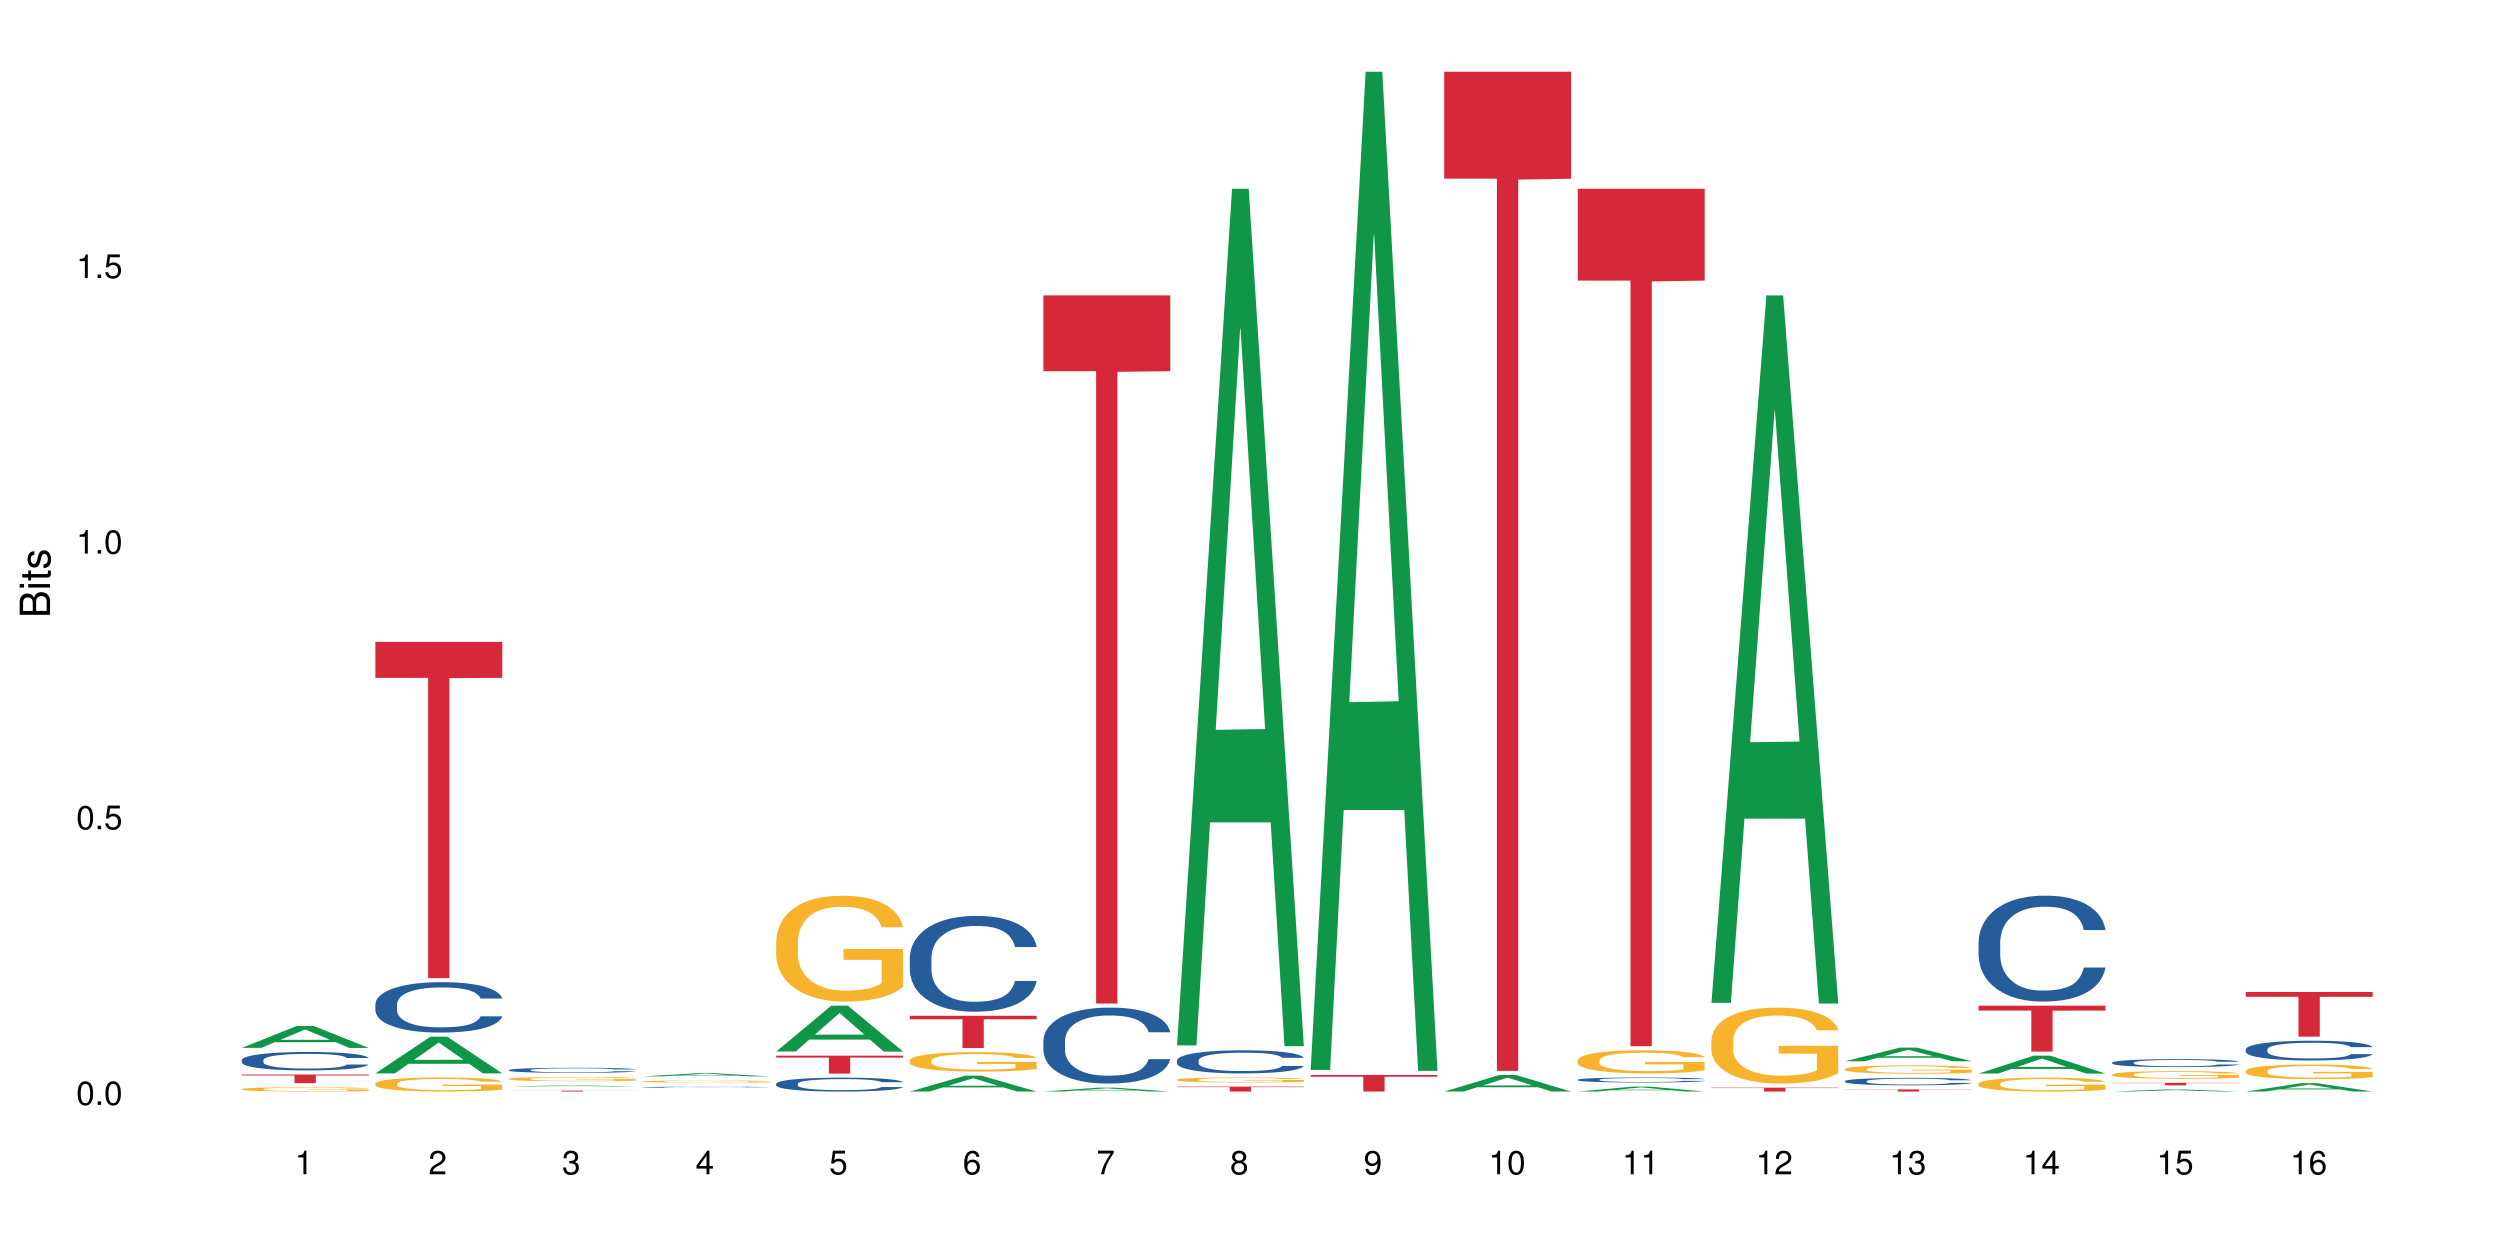 <?xml version="1.0" encoding="UTF-8"?>
<svg xmlns="http://www.w3.org/2000/svg" xmlns:xlink="http://www.w3.org/1999/xlink" width="720pt" height="360pt" viewBox="0 0 720 360" version="1.1">
<defs>
<g>
<symbol overflow="visible" id="glyph0-0">
<path style="stroke:none;" d=""/>
</symbol>
<symbol overflow="visible" id="glyph0-1">
<path style="stroke:none;" d="M 2.641 -6.797 C 2 -6.797 1.422 -6.531 1.078 -6.047 C 0.641 -5.453 0.406 -4.547 0.406 -3.297 C 0.406 -1 1.188 0.219 2.641 0.219 C 4.078 0.219 4.859 -1 4.859 -3.234 C 4.859 -4.562 4.656 -5.438 4.203 -6.047 C 3.844 -6.531 3.281 -6.797 2.641 -6.797 Z M 2.641 -6.047 C 3.547 -6.047 4 -5.125 4 -3.312 C 4 -1.375 3.562 -0.484 2.625 -0.484 C 1.734 -0.484 1.281 -1.422 1.281 -3.281 C 1.281 -5.141 1.734 -6.047 2.641 -6.047 Z M 2.641 -6.047 "/>
</symbol>
<symbol overflow="visible" id="glyph0-2">
<path style="stroke:none;" d="M 1.828 -1 L 0.828 -1 L 0.828 0 L 1.828 0 Z M 1.828 -1 "/>
</symbol>
<symbol overflow="visible" id="glyph0-3">
<path style="stroke:none;" d="M 4.562 -6.797 L 1.062 -6.797 L 0.547 -3.094 L 1.328 -3.094 C 1.719 -3.562 2.047 -3.734 2.578 -3.734 C 3.484 -3.734 4.062 -3.109 4.062 -2.094 C 4.062 -1.125 3.484 -0.531 2.578 -0.531 C 1.828 -0.531 1.375 -0.906 1.188 -1.672 L 0.328 -1.672 C 0.453 -1.109 0.547 -0.844 0.75 -0.594 C 1.125 -0.078 1.828 0.219 2.594 0.219 C 3.969 0.219 4.922 -0.781 4.922 -2.219 C 4.922 -3.562 4.031 -4.484 2.719 -4.484 C 2.25 -4.484 1.859 -4.359 1.469 -4.062 L 1.734 -5.969 L 4.562 -5.969 Z M 4.562 -6.797 "/>
</symbol>
<symbol overflow="visible" id="glyph0-4">
<path style="stroke:none;" d="M 2.484 -4.844 L 2.484 0 L 3.328 0 L 3.328 -6.797 L 2.766 -6.797 C 2.469 -5.75 2.281 -5.609 0.984 -5.453 L 0.984 -4.844 Z M 2.484 -4.844 "/>
</symbol>
<symbol overflow="visible" id="glyph0-5">
<path style="stroke:none;" d="M 4.859 -0.828 L 1.281 -0.828 C 1.359 -1.391 1.672 -1.75 2.5 -2.234 L 3.469 -2.75 C 4.406 -3.266 4.906 -3.969 4.906 -4.812 C 4.906 -5.375 4.672 -5.906 4.266 -6.266 C 3.859 -6.625 3.375 -6.797 2.719 -6.797 C 1.859 -6.797 1.219 -6.5 0.844 -5.922 C 0.609 -5.562 0.5 -5.125 0.484 -4.438 L 1.328 -4.438 C 1.359 -4.906 1.406 -5.188 1.531 -5.406 C 1.75 -5.812 2.188 -6.062 2.703 -6.062 C 3.469 -6.062 4.031 -5.516 4.031 -4.781 C 4.031 -4.25 3.719 -3.797 3.125 -3.438 L 2.234 -2.938 C 0.812 -2.141 0.406 -1.5 0.328 0 L 4.859 0 Z M 4.859 -0.828 "/>
</symbol>
<symbol overflow="visible" id="glyph0-6">
<path style="stroke:none;" d="M 2.125 -3.125 L 2.578 -3.125 C 3.516 -3.125 3.984 -2.703 3.984 -1.891 C 3.984 -1.031 3.469 -0.531 2.578 -0.531 C 1.656 -0.531 1.203 -0.984 1.156 -1.969 L 0.312 -1.969 C 0.344 -1.422 0.438 -1.078 0.609 -0.766 C 0.953 -0.109 1.625 0.219 2.547 0.219 C 3.953 0.219 4.859 -0.609 4.859 -1.906 C 4.859 -2.766 4.516 -3.25 3.703 -3.516 C 4.344 -3.766 4.656 -4.25 4.656 -4.938 C 4.656 -6.109 3.875 -6.797 2.578 -6.797 C 1.203 -6.797 0.484 -6.047 0.453 -4.609 L 1.297 -4.609 C 1.312 -5.016 1.344 -5.25 1.453 -5.453 C 1.641 -5.828 2.062 -6.062 2.594 -6.062 C 3.344 -6.062 3.797 -5.625 3.797 -4.906 C 3.797 -4.422 3.609 -4.141 3.25 -3.984 C 3.016 -3.891 2.719 -3.844 2.125 -3.844 Z M 2.125 -3.125 "/>
</symbol>
<symbol overflow="visible" id="glyph0-7">
<path style="stroke:none;" d="M 3.141 -1.625 L 3.141 0 L 3.984 0 L 3.984 -1.625 L 4.984 -1.625 L 4.984 -2.391 L 3.984 -2.391 L 3.984 -6.797 L 3.359 -6.797 L 0.266 -2.516 L 0.266 -1.625 Z M 3.141 -2.391 L 1 -2.391 L 3.141 -5.359 Z M 3.141 -2.391 "/>
</symbol>
<symbol overflow="visible" id="glyph0-8">
<path style="stroke:none;" d="M 4.781 -5.031 C 4.609 -6.141 3.891 -6.797 2.844 -6.797 C 2.094 -6.797 1.422 -6.438 1.031 -5.828 C 0.609 -5.172 0.406 -4.344 0.406 -3.094 C 0.406 -1.953 0.578 -1.234 0.984 -0.625 C 1.359 -0.078 1.953 0.219 2.703 0.219 C 3.984 0.219 4.922 -0.734 4.922 -2.078 C 4.922 -3.344 4.062 -4.234 2.844 -4.234 C 2.172 -4.234 1.641 -3.969 1.281 -3.469 C 1.281 -5.125 1.828 -6.047 2.797 -6.047 C 3.391 -6.047 3.797 -5.672 3.938 -5.031 Z M 2.734 -3.484 C 3.547 -3.484 4.062 -2.922 4.062 -2 C 4.062 -1.156 3.484 -0.531 2.703 -0.531 C 1.922 -0.531 1.328 -1.188 1.328 -2.047 C 1.328 -2.891 1.906 -3.484 2.734 -3.484 Z M 2.734 -3.484 "/>
</symbol>
<symbol overflow="visible" id="glyph0-9">
<path style="stroke:none;" d="M 4.984 -6.797 L 0.438 -6.797 L 0.438 -5.969 L 4.109 -5.969 C 2.5 -3.656 1.828 -2.234 1.328 0 L 2.219 0 C 2.594 -2.172 3.453 -4.047 4.984 -6.094 Z M 4.984 -6.797 "/>
</symbol>
<symbol overflow="visible" id="glyph0-10">
<path style="stroke:none;" d="M 3.75 -3.578 C 4.453 -4 4.688 -4.344 4.688 -4.984 C 4.688 -6.047 3.844 -6.797 2.641 -6.797 C 1.438 -6.797 0.594 -6.047 0.594 -4.984 C 0.594 -4.359 0.828 -4.016 1.516 -3.578 C 0.734 -3.203 0.359 -2.641 0.359 -1.891 C 0.359 -0.641 1.297 0.219 2.641 0.219 C 3.984 0.219 4.922 -0.641 4.922 -1.875 C 4.922 -2.641 4.531 -3.203 3.75 -3.578 Z M 2.641 -6.047 C 3.359 -6.047 3.812 -5.625 3.812 -4.969 C 3.812 -4.344 3.344 -3.922 2.641 -3.922 C 1.922 -3.922 1.453 -4.344 1.453 -4.984 C 1.453 -5.625 1.922 -6.047 2.641 -6.047 Z M 2.641 -3.203 C 3.484 -3.203 4.062 -2.672 4.062 -1.875 C 4.062 -1.062 3.484 -0.531 2.625 -0.531 C 1.797 -0.531 1.219 -1.078 1.219 -1.875 C 1.219 -2.672 1.797 -3.203 2.641 -3.203 Z M 2.641 -3.203 "/>
</symbol>
<symbol overflow="visible" id="glyph0-11">
<path style="stroke:none;" d="M 0.516 -1.547 C 0.672 -0.438 1.406 0.219 2.438 0.219 C 3.188 0.219 3.859 -0.141 4.266 -0.75 C 4.688 -1.406 4.891 -2.25 4.891 -3.484 C 4.891 -4.625 4.703 -5.359 4.312 -5.953 C 3.938 -6.5 3.344 -6.797 2.594 -6.797 C 1.297 -6.797 0.359 -5.844 0.359 -4.516 C 0.359 -3.25 1.234 -2.344 2.453 -2.344 C 3.094 -2.344 3.562 -2.578 4.016 -3.109 C 4 -1.453 3.469 -0.531 2.5 -0.531 C 1.906 -0.531 1.484 -0.906 1.359 -1.547 Z M 2.578 -6.062 C 3.375 -6.062 3.969 -5.406 3.969 -4.531 C 3.969 -3.688 3.375 -3.094 2.547 -3.094 C 1.734 -3.094 1.234 -3.672 1.234 -4.578 C 1.234 -5.438 1.797 -6.062 2.578 -6.062 Z M 2.578 -6.062 "/>
</symbol>
<symbol overflow="visible" id="glyph1-0">
<path style="stroke:none;" d=""/>
</symbol>
<symbol overflow="visible" id="glyph1-1">
<path style="stroke:none;" d="M 0 -0.953 L 0 -4.891 C 0 -5.719 -0.234 -6.344 -0.734 -6.797 C -1.188 -7.234 -1.812 -7.469 -2.5 -7.469 C -3.547 -7.469 -4.188 -7 -4.625 -5.875 C -4.984 -6.672 -5.641 -7.094 -6.531 -7.094 C -7.156 -7.094 -7.734 -6.859 -8.141 -6.391 C -8.562 -5.938 -8.75 -5.344 -8.75 -4.5 L -8.75 -0.953 Z M -4.984 -2.062 L -7.766 -2.062 L -7.766 -4.219 C -7.766 -4.844 -7.688 -5.203 -7.453 -5.5 C -7.219 -5.812 -6.859 -5.969 -6.375 -5.969 C -5.906 -5.969 -5.531 -5.812 -5.297 -5.5 C -5.062 -5.203 -4.984 -4.844 -4.984 -4.219 Z M -0.984 -2.062 L -4 -2.062 L -4 -4.781 C -4 -5.328 -3.859 -5.688 -3.578 -5.953 C -3.297 -6.219 -2.922 -6.359 -2.484 -6.359 C -2.062 -6.359 -1.688 -6.219 -1.406 -5.953 C -1.109 -5.688 -0.984 -5.328 -0.984 -4.781 Z M -0.984 -2.062 "/>
</symbol>
<symbol overflow="visible" id="glyph1-2">
<path style="stroke:none;" d="M -6.281 -1.797 L -6.281 -0.797 L 0 -0.797 L 0 -1.797 Z M -8.75 -1.797 L -8.75 -0.797 L -7.484 -0.797 L -7.484 -1.797 Z M -8.75 -1.797 "/>
</symbol>
<symbol overflow="visible" id="glyph1-3">
<path style="stroke:none;" d="M -6.281 -3.047 L -6.281 -2.016 L -8.016 -2.016 L -8.016 -1.016 L -6.281 -1.016 L -6.281 -0.172 L -5.469 -0.172 L -5.469 -1.016 L -0.719 -1.016 C -0.078 -1.016 0.281 -1.453 0.281 -2.234 C 0.281 -2.469 0.25 -2.719 0.188 -3.047 L -0.641 -3.047 C -0.609 -2.922 -0.594 -2.766 -0.594 -2.562 C -0.594 -2.141 -0.719 -2.016 -1.156 -2.016 L -5.469 -2.016 L -5.469 -3.047 Z M -6.281 -3.047 "/>
</symbol>
<symbol overflow="visible" id="glyph1-4">
<path style="stroke:none;" d="M -4.531 -5.25 C -5.766 -5.25 -6.469 -4.422 -6.469 -2.969 C -6.469 -1.516 -5.719 -0.562 -4.547 -0.562 C -3.562 -0.562 -3.094 -1.062 -2.734 -2.562 L -2.516 -3.484 C -2.344 -4.188 -2.094 -4.469 -1.625 -4.469 C -1.047 -4.469 -0.641 -3.875 -0.641 -3 C -0.641 -2.453 -0.797 -2 -1.062 -1.75 C -1.25 -1.594 -1.422 -1.531 -1.875 -1.469 L -1.875 -0.406 C -0.422 -0.453 0.281 -1.266 0.281 -2.922 C 0.281 -4.5 -0.5 -5.516 -1.719 -5.516 C -2.656 -5.516 -3.172 -4.984 -3.469 -3.734 L -3.703 -2.766 C -3.891 -1.953 -4.156 -1.609 -4.594 -1.609 C -5.172 -1.609 -5.547 -2.125 -5.547 -2.938 C -5.547 -3.75 -5.203 -4.172 -4.531 -4.203 Z M -4.531 -5.25 "/>
</symbol>
</g>
</defs>
<g id="surface61042">
<rect x="0" y="0" width="720" height="360" style="fill:rgb(100%,100%,100%);fill-opacity:1;stroke:none;"/>
<path style=" stroke:none;fill-rule:nonzero;fill:rgb(6.275%,58.824%,28.235%);fill-opacity:1;" d="M 69.629 301.789 L 69.668 301.781 L 85.484 295.469 L 90.289 295.469 L 106.184 301.797 L 100.598 301.797 L 96.613 300.145 L 79.156 300.145 L 75.254 301.789 L 69.629 301.789 L 80.836 299.461 L 95.012 299.453 L 87.945 296.504 L 87.867 296.496 L 87.789 296.516 L 80.797 299.453 L 80.836 299.461 Z M 69.629 301.789 "/>
<path style=" stroke:none;fill-rule:nonzero;fill:rgb(14.51%,36.078%,60%);fill-opacity:1;" d="M 69.629 305.285 L 69.676 305.281 L 69.676 305.164 L 69.809 304.98 L 70.121 304.746 L 70.434 304.586 L 71.234 304.301 L 72.348 304.023 L 73.508 303.809 L 74.355 303.684 L 75.113 303.586 L 76.852 303.406 L 77.965 303.316 L 79.168 303.23 L 80.641 303.148 L 81.711 303.102 L 84.117 303.023 L 85.898 302.988 L 87.281 302.977 L 90.27 302.977 L 92.051 302.992 L 93.344 303.02 L 94.77 303.059 L 95.973 303.102 L 98.07 303.207 L 99.941 303.344 L 100.789 303.422 L 102.125 303.57 L 103.152 303.719 L 103.863 303.844 L 104.668 304.023 L 105.379 304.242 L 105.914 304.488 L 106.184 304.699 L 99.941 304.699 L 99.629 304.504 L 99.273 304.352 L 98.605 304.156 L 97.938 304.012 L 97 303.871 L 96.152 303.781 L 94.992 303.688 L 93.969 303.629 L 92.898 303.586 L 91.875 303.559 L 89.91 303.527 L 87.637 303.527 L 86.793 303.539 L 85.055 303.578 L 84.117 303.609 L 82.781 303.68 L 81.844 303.742 L 80.73 303.84 L 79.973 303.922 L 79.035 304.047 L 78.367 304.16 L 77.609 304.32 L 77.164 304.441 L 76.762 304.578 L 76.406 304.738 L 76.137 304.906 L 75.961 305.086 L 75.871 305.262 L 75.871 306.016 L 75.961 306.188 L 76.184 306.391 L 76.762 306.688 L 77.609 306.945 L 78.59 307.148 L 79.527 307.297 L 80.059 307.363 L 80.773 307.441 L 81.887 307.539 L 83.492 307.637 L 84.43 307.676 L 85.855 307.711 L 87.328 307.73 L 89.289 307.73 L 91.027 307.711 L 92.184 307.688 L 93.391 307.648 L 95.039 307.566 L 96.062 307.488 L 96.953 307.398 L 97.625 307.305 L 98.07 307.227 L 98.738 307.078 L 99.273 306.91 L 99.676 306.742 L 99.941 306.578 L 106.184 306.578 L 105.914 306.77 L 105.516 306.961 L 105.113 307.102 L 104.488 307.27 L 103.773 307.422 L 102.75 307.59 L 101.902 307.703 L 100.789 307.824 L 99.762 307.918 L 98.648 308 L 97 308.098 L 95.93 308.145 L 94.77 308.188 L 93.391 308.227 L 91.648 308.262 L 89.777 308.281 L 88.039 308.285 L 86.168 308.277 L 84.785 308.258 L 82.957 308.211 L 80.684 308.125 L 79.035 308.035 L 77.742 307.941 L 76.629 307.844 L 75.379 307.711 L 73.773 307.5 L 72.793 307.336 L 72.125 307.199 L 71.367 307.008 L 70.832 306.84 L 70.207 306.566 L 69.762 306.223 L 69.629 305.957 Z M 69.629 305.285 "/>
<path style=" stroke:none;fill-rule:nonzero;fill:rgb(96.863%,70.196%,16.863%);fill-opacity:1;" d="M 69.629 313.652 L 69.676 313.652 L 69.676 313.629 L 69.852 313.578 L 70.297 313.508 L 70.879 313.449 L 71.5 313.402 L 71.902 313.379 L 72.57 313.344 L 73.152 313.32 L 74.621 313.266 L 76.496 313.219 L 77.52 313.199 L 78.68 313.18 L 80.328 313.156 L 81.086 313.148 L 83.402 313.133 L 86.035 313.121 L 88.93 313.117 L 90.27 313.117 L 92.098 313.121 L 94.594 313.133 L 96.02 313.145 L 97.133 313.156 L 98.293 313.172 L 99.719 313.195 L 101.055 313.223 L 102.125 313.25 L 103.195 313.285 L 104.086 313.32 L 104.844 313.363 L 105.516 313.41 L 105.914 313.449 L 106.184 313.488 L 99.984 313.488 L 99.629 313.449 L 99.227 313.418 L 98.559 313.379 L 97.891 313.352 L 97.223 313.332 L 95.973 313.301 L 94.906 313.285 L 93.566 313.266 L 92.273 313.258 L 90.805 313.25 L 89.91 313.246 L 87.551 313.246 L 85.41 313.258 L 84.16 313.266 L 83.27 313.273 L 82.023 313.293 L 81.266 313.305 L 80.816 313.312 L 79.48 313.352 L 78.59 313.383 L 78.098 313.402 L 77.477 313.438 L 77.027 313.469 L 76.539 313.516 L 76.27 313.551 L 75.914 313.629 L 75.871 313.832 L 76.004 313.875 L 76.27 313.926 L 76.629 313.965 L 77.164 314.008 L 77.699 314.043 L 78.633 314.086 L 79.438 314.117 L 80.059 314.137 L 81.266 314.168 L 81.754 314.176 L 82.914 314.199 L 84.117 314.215 L 85.59 314.227 L 86.703 314.234 L 88.484 314.238 L 90.758 314.238 L 93.434 314.234 L 95.129 314.223 L 96.285 314.215 L 97.043 314.207 L 97.98 314.195 L 98.648 314.184 L 99.273 314.172 L 100.031 314.152 L 100.031 313.875 L 89.02 313.875 L 89.02 313.746 L 106.137 313.746 L 106.184 314.195 L 105.246 314.227 L 104.086 314.254 L 102.973 314.277 L 101.812 314.297 L 100.164 314.32 L 98.828 314.332 L 96.777 314.348 L 94.906 314.359 L 92.941 314.367 L 91.203 314.371 L 89.152 314.371 L 87.328 314.367 L 85.363 314.363 L 83.805 314.352 L 82.379 314.34 L 80.953 314.324 L 79.168 314.301 L 78.012 314.281 L 76.805 314.258 L 75.602 314.23 L 74.531 314.199 L 73.82 314.176 L 73.105 314.148 L 72.348 314.113 L 71.637 314.074 L 71.102 314.039 L 70.609 314 L 70.254 313.961 L 69.898 313.91 L 69.719 313.867 L 69.629 313.832 Z M 69.629 313.652 "/>
<path style=" stroke:none;fill-rule:nonzero;fill:rgb(83.922%,15.686%,22.353%);fill-opacity:1;" d="M 69.629 309.465 L 106.184 309.465 L 106.184 309.73 L 90.949 309.73 L 90.949 311.938 L 84.82 311.938 L 84.82 309.734 L 84.73 309.73 L 69.629 309.73 Z M 69.629 309.465 "/>
<path style=" stroke:none;fill-rule:nonzero;fill:rgb(6.275%,58.824%,28.235%);fill-opacity:1;" d="M 108.105 309.133 L 108.145 309.121 L 123.961 298.559 L 128.766 298.559 L 144.66 309.145 L 139.074 309.145 L 135.09 306.379 L 117.637 306.379 L 113.73 309.133 L 108.105 309.133 L 119.312 305.238 L 133.492 305.227 L 126.422 300.289 L 126.344 300.277 L 126.266 300.309 L 119.273 305.227 L 119.312 305.238 Z M 108.105 309.133 "/>
<path style=" stroke:none;fill-rule:nonzero;fill:rgb(14.51%,36.078%,60%);fill-opacity:1;" d="M 108.105 289.188 L 108.152 289.172 L 108.152 288.855 L 108.285 288.352 L 108.598 287.715 L 108.91 287.277 L 109.711 286.496 L 110.824 285.738 L 111.984 285.156 L 112.832 284.812 L 113.59 284.547 L 115.328 284.055 L 116.441 283.805 L 117.645 283.578 L 119.117 283.352 L 120.188 283.219 L 122.594 283.008 L 124.375 282.914 L 125.758 282.875 L 128.746 282.875 L 130.527 282.93 L 131.82 282.996 L 133.246 283.102 L 134.453 283.219 L 136.547 283.512 L 138.418 283.883 L 139.266 284.094 L 140.602 284.508 L 141.629 284.902 L 142.34 285.25 L 143.145 285.738 L 143.855 286.336 L 144.391 287.012 L 144.66 287.582 L 138.418 287.582 L 138.105 287.051 L 137.75 286.641 L 137.082 286.098 L 136.414 285.711 L 135.477 285.328 L 134.629 285.074 L 133.469 284.824 L 132.445 284.664 L 131.375 284.547 L 130.352 284.465 L 128.391 284.387 L 126.117 284.387 L 125.27 284.414 L 123.531 284.52 L 122.594 284.613 L 121.258 284.797 L 120.32 284.969 L 119.207 285.234 L 118.449 285.461 L 117.512 285.805 L 116.844 286.109 L 116.086 286.547 L 115.641 286.879 L 115.238 287.25 L 114.883 287.688 L 114.613 288.152 L 114.438 288.645 L 114.348 289.121 L 114.348 291.176 L 114.438 291.652 L 114.66 292.211 L 115.238 293.02 L 116.086 293.719 L 117.066 294.277 L 118.004 294.676 L 118.539 294.859 L 119.25 295.074 L 120.363 295.34 L 121.969 295.602 L 122.906 295.711 L 124.332 295.816 L 125.805 295.867 L 127.766 295.867 L 129.504 295.816 L 130.664 295.75 L 131.867 295.645 L 133.516 295.418 L 134.539 295.207 L 135.434 294.953 L 136.102 294.703 L 136.547 294.488 L 137.215 294.078 L 137.75 293.629 L 138.152 293.164 L 138.418 292.711 L 144.66 292.711 L 144.391 293.242 L 143.992 293.762 L 143.59 294.145 L 142.965 294.609 L 142.254 295.02 L 141.227 295.484 L 140.379 295.789 L 139.266 296.121 L 138.242 296.371 L 137.125 296.598 L 135.477 296.863 L 134.406 296.996 L 133.246 297.113 L 131.867 297.219 L 130.129 297.312 L 128.254 297.367 L 126.516 297.379 L 124.645 297.352 L 123.262 297.301 L 121.434 297.18 L 119.16 296.941 L 117.512 296.691 L 116.219 296.438 L 115.105 296.172 L 113.855 295.816 L 112.254 295.23 L 111.27 294.781 L 110.602 294.41 L 109.844 293.895 L 109.309 293.43 L 108.688 292.688 L 108.238 291.746 L 108.105 291.016 Z M 108.105 289.188 "/>
<path style=" stroke:none;fill-rule:nonzero;fill:rgb(96.863%,70.196%,16.863%);fill-opacity:1;" d="M 108.105 312.055 L 108.152 312.051 L 108.152 311.98 L 108.328 311.812 L 108.773 311.582 L 109.355 311.395 L 109.98 311.246 L 110.379 311.168 L 111.047 311.059 L 111.629 310.977 L 113.098 310.809 L 114.973 310.656 L 115.996 310.59 L 117.156 310.527 L 118.805 310.457 L 119.562 310.43 L 121.879 310.371 L 124.512 310.332 L 127.406 310.32 L 128.746 310.324 L 130.574 310.34 L 133.07 310.383 L 134.496 310.418 L 135.609 310.457 L 136.77 310.504 L 138.195 310.578 L 139.531 310.668 L 140.602 310.754 L 141.672 310.867 L 142.562 310.984 L 143.32 311.113 L 143.992 311.27 L 144.391 311.398 L 144.66 311.527 L 138.465 311.527 L 138.105 311.398 L 137.707 311.297 L 137.035 311.176 L 136.367 311.086 L 135.699 311.016 L 134.453 310.922 L 133.383 310.863 L 132.043 310.809 L 130.75 310.777 L 129.281 310.754 L 128.391 310.746 L 126.027 310.746 L 123.887 310.773 L 122.637 310.805 L 121.746 310.832 L 120.5 310.887 L 119.742 310.934 L 119.297 310.961 L 117.957 311.078 L 117.066 311.18 L 116.574 311.25 L 115.953 311.359 L 115.508 311.461 L 115.016 311.609 L 114.75 311.719 L 114.391 311.973 L 114.348 312.637 L 114.48 312.777 L 114.75 312.93 L 115.105 313.062 L 115.641 313.203 L 116.176 313.309 L 117.109 313.453 L 117.914 313.551 L 118.539 313.613 L 119.742 313.711 L 120.23 313.746 L 121.391 313.812 L 122.594 313.863 L 124.066 313.91 L 125.18 313.93 L 126.961 313.949 L 129.234 313.949 L 131.91 313.926 L 133.605 313.898 L 134.762 313.867 L 135.52 313.844 L 136.457 313.801 L 137.125 313.766 L 137.75 313.723 L 138.508 313.66 L 138.508 312.777 L 127.496 312.773 L 127.496 312.359 L 144.613 312.355 L 144.66 313.801 L 143.723 313.902 L 142.562 313.996 L 141.449 314.07 L 140.289 314.133 L 138.641 314.203 L 137.305 314.25 L 135.254 314.301 L 133.383 314.332 L 131.422 314.355 L 129.68 314.367 L 127.633 314.371 L 125.805 314.363 L 123.844 314.34 L 122.281 314.312 L 120.855 314.273 L 119.43 314.227 L 117.645 314.148 L 116.488 314.086 L 115.285 314.008 L 114.078 313.914 L 113.012 313.816 L 112.297 313.738 L 111.582 313.648 L 110.824 313.539 L 110.113 313.414 L 109.578 313.297 L 109.086 313.168 L 108.73 313.047 L 108.375 312.879 L 108.195 312.746 L 108.105 312.633 Z M 108.105 312.055 "/>
<path style=" stroke:none;fill-rule:nonzero;fill:rgb(83.922%,15.686%,22.353%);fill-opacity:1;" d="M 108.105 184.852 L 144.66 184.852 L 144.66 195.219 L 129.426 195.309 L 129.426 281.695 L 123.297 281.695 L 123.297 195.398 L 123.207 195.219 L 108.105 195.219 Z M 108.105 184.852 "/>
<path style=" stroke:none;fill-rule:nonzero;fill:rgb(6.275%,58.824%,28.235%);fill-opacity:1;" d="M 146.582 312.926 L 146.621 312.926 L 162.438 312.582 L 167.242 312.582 L 183.137 312.926 L 177.551 312.926 L 173.57 312.836 L 156.113 312.836 L 152.207 312.926 L 146.582 312.926 L 157.793 312.797 L 171.969 312.797 L 164.898 312.637 L 164.742 312.637 L 157.754 312.797 L 157.793 312.797 Z M 146.582 312.926 "/>
<path style=" stroke:none;fill-rule:nonzero;fill:rgb(14.51%,36.078%,60%);fill-opacity:1;" d="M 146.582 308.164 L 146.629 308.16 L 146.629 308.129 L 146.762 308.078 L 147.074 308.016 L 147.387 307.969 L 148.188 307.891 L 149.301 307.812 L 150.461 307.754 L 151.309 307.719 L 152.066 307.695 L 153.805 307.645 L 154.918 307.617 L 156.121 307.594 L 157.594 307.574 L 158.664 307.559 L 161.07 307.539 L 162.855 307.527 L 164.234 307.523 L 167.223 307.523 L 169.004 307.531 L 170.297 307.535 L 171.727 307.547 L 172.93 307.559 L 175.023 307.59 L 176.895 307.625 L 177.742 307.648 L 179.078 307.688 L 180.105 307.73 L 180.82 307.766 L 181.621 307.812 L 182.336 307.875 L 182.867 307.941 L 183.137 308 L 176.895 308 L 176.582 307.945 L 176.227 307.906 L 175.559 307.852 L 174.891 307.812 L 173.953 307.773 L 173.105 307.746 L 171.949 307.723 L 170.922 307.707 L 169.852 307.695 L 168.828 307.684 L 166.867 307.676 L 164.594 307.676 L 163.746 307.68 L 162.008 307.691 L 161.07 307.699 L 159.734 307.719 L 158.797 307.738 L 157.684 307.762 L 156.926 307.785 L 155.988 307.82 L 155.32 307.852 L 154.562 307.895 L 154.117 307.93 L 153.715 307.969 L 153.359 308.012 L 153.09 308.059 L 152.914 308.109 L 152.824 308.156 L 152.824 308.363 L 152.914 308.414 L 153.137 308.469 L 153.715 308.551 L 154.562 308.621 L 155.543 308.68 L 156.48 308.719 L 157.016 308.738 L 157.727 308.758 L 158.844 308.785 L 160.445 308.812 L 161.383 308.824 L 162.809 308.836 L 164.281 308.84 L 166.242 308.84 L 167.98 308.836 L 169.141 308.828 L 170.344 308.816 L 171.992 308.793 L 173.016 308.773 L 173.91 308.746 L 174.578 308.723 L 175.023 308.699 L 175.691 308.66 L 176.227 308.613 L 176.629 308.566 L 176.895 308.52 L 183.137 308.52 L 182.867 308.574 L 182.469 308.625 L 182.066 308.664 L 181.441 308.711 L 180.73 308.754 L 179.703 308.801 L 178.855 308.832 L 177.742 308.867 L 176.719 308.891 L 175.602 308.914 L 173.953 308.941 L 172.883 308.953 L 171.727 308.965 L 170.344 308.977 L 168.605 308.988 L 166.73 308.992 L 163.121 308.992 L 161.738 308.984 L 159.91 308.973 L 157.637 308.949 L 155.988 308.922 L 154.695 308.898 L 153.582 308.871 L 152.332 308.836 L 150.73 308.777 L 149.75 308.73 L 149.078 308.691 L 148.32 308.641 L 147.785 308.594 L 147.164 308.52 L 146.719 308.422 L 146.582 308.348 Z M 146.582 308.164 "/>
<path style=" stroke:none;fill-rule:nonzero;fill:rgb(96.863%,70.196%,16.863%);fill-opacity:1;" d="M 146.582 310.699 L 146.629 310.699 L 146.629 310.676 L 146.805 310.625 L 147.25 310.555 L 147.832 310.5 L 148.457 310.453 L 148.855 310.43 L 149.523 310.395 L 150.105 310.371 L 151.574 310.32 L 153.449 310.273 L 154.473 310.254 L 155.633 310.234 L 157.281 310.215 L 158.039 310.207 L 160.359 310.188 L 162.988 310.176 L 165.887 310.172 L 167.223 310.176 L 169.051 310.18 L 171.547 310.191 L 172.973 310.203 L 174.086 310.215 L 175.246 310.227 L 176.672 310.25 L 178.012 310.277 L 179.078 310.305 L 180.148 310.336 L 181.043 310.375 L 181.801 310.414 L 182.469 310.461 L 182.867 310.5 L 183.137 310.539 L 176.941 310.539 L 176.582 310.5 L 176.184 310.469 L 175.516 310.434 L 174.844 310.406 L 174.176 310.383 L 172.93 310.355 L 171.859 310.336 L 170.52 310.32 L 169.227 310.312 L 167.758 310.305 L 166.867 310.301 L 164.504 310.301 L 162.363 310.309 L 161.117 310.32 L 160.223 310.328 L 158.977 310.344 L 158.219 310.359 L 157.773 310.367 L 156.434 310.402 L 155.543 310.434 L 155.055 310.453 L 154.43 310.488 L 153.984 310.52 L 153.492 310.562 L 153.227 310.598 L 152.867 310.672 L 152.824 310.875 L 152.957 310.918 L 153.227 310.965 L 153.582 311.004 L 154.117 311.047 L 154.652 311.078 L 155.586 311.121 L 156.391 311.152 L 157.016 311.172 L 158.219 311.203 L 158.707 311.211 L 159.867 311.23 L 161.07 311.246 L 162.543 311.262 L 163.656 311.266 L 165.438 311.273 L 167.711 311.273 L 170.387 311.266 L 172.082 311.258 L 173.242 311.25 L 174 311.242 L 174.934 311.227 L 175.602 311.219 L 176.227 311.203 L 176.984 311.188 L 176.984 310.918 L 165.973 310.918 L 165.973 310.789 L 183.094 310.789 L 183.137 311.227 L 182.199 311.258 L 181.043 311.289 L 179.926 311.309 L 178.77 311.328 L 177.117 311.352 L 175.781 311.363 L 173.73 311.379 L 171.859 311.391 L 169.898 311.398 L 168.16 311.398 L 166.109 311.402 L 164.281 311.398 L 162.32 311.391 L 160.758 311.383 L 159.332 311.371 L 157.906 311.355 L 156.121 311.332 L 154.965 311.316 L 153.762 311.293 L 152.555 311.262 L 151.488 311.234 L 150.773 311.211 L 150.059 311.184 L 149.301 311.148 L 148.59 311.109 L 148.055 311.074 L 147.562 311.035 L 147.207 311 L 146.852 310.949 L 146.672 310.91 L 146.582 310.875 Z M 146.582 310.699 "/>
<path style=" stroke:none;fill-rule:nonzero;fill:rgb(83.922%,15.686%,22.353%);fill-opacity:1;" d="M 146.582 314.105 L 183.137 314.105 L 183.137 314.133 L 167.902 314.133 L 167.902 314.371 L 161.773 314.371 L 161.773 314.133 L 146.582 314.133 Z M 146.582 314.105 "/>
<path style=" stroke:none;fill-rule:nonzero;fill:rgb(6.275%,58.824%,28.235%);fill-opacity:1;" d="M 185.059 310.008 L 185.098 310.008 L 200.914 309.074 L 205.719 309.074 L 221.613 310.012 L 216.027 310.012 L 212.047 309.766 L 194.59 309.766 L 190.684 310.008 L 185.059 310.008 L 196.27 309.664 L 210.445 309.664 L 203.375 309.227 L 203.219 309.227 L 196.23 309.664 L 196.27 309.664 Z M 185.059 310.008 "/>
<path style=" stroke:none;fill-rule:nonzero;fill:rgb(14.51%,36.078%,60%);fill-opacity:1;" d="M 185.059 313.113 L 185.105 313.113 L 185.105 313.105 L 185.238 313.098 L 185.551 313.082 L 185.863 313.074 L 186.664 313.059 L 187.781 313.043 L 188.938 313.031 L 189.785 313.023 L 190.543 313.02 L 192.281 313.008 L 193.395 313.004 L 194.602 313 L 196.07 312.996 L 197.141 312.992 L 199.547 312.988 L 201.332 312.984 L 207.484 312.984 L 208.773 312.988 L 210.203 312.988 L 211.406 312.992 L 213.5 313 L 215.371 313.004 L 216.219 313.012 L 217.559 313.02 L 218.582 313.027 L 219.297 313.035 L 220.098 313.043 L 220.812 313.055 L 221.348 313.07 L 221.613 313.082 L 215.371 313.082 L 215.062 313.07 L 214.703 313.062 L 214.035 313.051 L 213.367 313.043 L 212.43 313.035 L 211.582 313.031 L 210.426 313.023 L 209.398 313.023 L 208.328 313.02 L 207.305 313.016 L 202.223 313.016 L 200.484 313.02 L 199.547 313.02 L 198.211 313.023 L 197.273 313.027 L 196.16 313.031 L 195.402 313.039 L 194.465 313.043 L 193.797 313.051 L 193.039 313.059 L 192.594 313.066 L 192.191 313.074 L 191.836 313.082 L 191.57 313.094 L 191.391 313.102 L 191.301 313.113 L 191.301 313.152 L 191.391 313.164 L 191.613 313.176 L 192.191 313.191 L 193.039 313.207 L 194.02 313.219 L 194.957 313.227 L 195.492 313.23 L 196.203 313.234 L 197.32 313.238 L 198.922 313.246 L 199.859 313.246 L 201.285 313.25 L 206.457 313.25 L 207.617 313.246 L 208.82 313.246 L 210.469 313.242 L 211.496 313.234 L 212.387 313.23 L 213.055 313.227 L 213.5 313.223 L 214.168 313.215 L 214.703 313.203 L 215.105 313.195 L 215.371 313.184 L 221.613 313.184 L 221.348 313.195 L 220.945 313.207 L 220.543 313.215 L 219.918 313.223 L 219.207 313.234 L 218.18 313.242 L 217.336 313.25 L 216.219 313.254 L 215.195 313.262 L 214.078 313.266 L 212.43 313.27 L 211.359 313.273 L 210.203 313.273 L 208.82 313.277 L 207.082 313.277 L 205.211 313.281 L 201.598 313.281 L 200.215 313.277 L 198.391 313.277 L 196.117 313.273 L 194.465 313.266 L 193.172 313.262 L 192.059 313.258 L 190.812 313.25 L 189.207 313.238 L 188.227 313.227 L 187.555 313.219 L 186.797 313.211 L 186.266 313.199 L 185.641 313.184 L 185.195 313.164 L 185.059 313.152 Z M 185.059 313.113 "/>
<path style=" stroke:none;fill-rule:nonzero;fill:rgb(96.863%,70.196%,16.863%);fill-opacity:1;" d="M 185.059 311.453 L 185.105 311.453 L 185.105 311.441 L 185.281 311.418 L 185.73 311.383 L 186.309 311.352 L 186.934 311.332 L 187.332 311.32 L 188.004 311.301 L 188.582 311.289 L 190.055 311.266 L 191.926 311.238 L 192.949 311.23 L 194.109 311.219 L 195.758 311.211 L 196.516 311.207 L 198.836 311.195 L 201.465 311.191 L 207.527 311.191 L 210.023 311.199 L 211.449 311.203 L 212.562 311.211 L 213.723 311.219 L 215.148 311.227 L 216.488 311.242 L 217.559 311.254 L 218.625 311.273 L 219.52 311.289 L 220.277 311.309 L 220.945 311.332 L 221.348 311.352 L 221.613 311.371 L 215.418 311.371 L 215.062 311.352 L 214.66 311.34 L 213.992 311.32 L 213.32 311.305 L 212.652 311.297 L 211.406 311.281 L 210.336 311.273 L 209 311.266 L 207.707 311.258 L 206.234 311.254 L 202.98 311.254 L 200.84 311.258 L 199.594 311.262 L 198.699 311.266 L 197.453 311.277 L 196.695 311.281 L 196.25 311.285 L 194.91 311.305 L 194.02 311.32 L 193.531 311.332 L 192.906 311.348 L 192.461 311.363 L 191.969 311.387 L 191.703 311.402 L 191.344 311.441 L 191.301 311.543 L 191.434 311.562 L 191.703 311.586 L 192.059 311.605 L 192.594 311.629 L 193.129 311.645 L 194.066 311.668 L 194.867 311.68 L 195.492 311.691 L 196.695 311.707 L 197.184 311.711 L 198.344 311.719 L 199.547 311.73 L 201.02 311.734 L 202.133 311.738 L 203.918 311.742 L 206.191 311.742 L 208.863 311.738 L 210.559 311.734 L 211.719 311.73 L 212.477 311.727 L 213.41 311.719 L 214.078 311.715 L 214.703 311.707 L 215.461 311.699 L 215.461 311.562 L 204.453 311.562 L 204.453 311.5 L 221.57 311.5 L 221.613 311.719 L 220.676 311.734 L 219.52 311.75 L 218.402 311.762 L 217.246 311.77 L 215.594 311.781 L 214.258 311.785 L 212.207 311.793 L 210.336 311.801 L 208.375 311.805 L 202.758 311.805 L 200.797 311.801 L 199.234 311.797 L 197.809 311.789 L 196.383 311.785 L 194.602 311.773 L 193.441 311.762 L 191.035 311.738 L 189.965 311.723 L 189.25 311.711 L 188.539 311.695 L 187.781 311.68 L 187.066 311.66 L 186.531 311.641 L 186.039 311.621 L 185.684 311.605 L 185.328 311.578 L 185.148 311.559 L 185.059 311.543 Z M 185.059 311.453 "/>
<path style=" stroke:none;fill-rule:nonzero;fill:rgb(6.275%,58.824%,28.235%);fill-opacity:1;" d="M 223.539 302.844 L 223.578 302.828 L 239.391 289.641 L 244.195 289.641 L 260.09 302.855 L 254.504 302.855 L 250.523 299.406 L 233.066 299.406 L 229.16 302.844 L 223.539 302.844 L 234.746 297.977 L 248.922 297.965 L 241.852 291.797 L 241.773 291.785 L 241.695 291.824 L 234.707 297.965 L 234.746 297.977 Z M 223.539 302.844 "/>
<path style=" stroke:none;fill-rule:nonzero;fill:rgb(14.51%,36.078%,60%);fill-opacity:1;" d="M 223.539 312.109 L 223.582 312.105 L 223.582 312.02 L 223.715 311.879 L 224.027 311.703 L 224.34 311.582 L 225.141 311.367 L 226.258 311.16 L 227.414 310.996 L 228.262 310.902 L 229.02 310.828 L 230.758 310.695 L 231.875 310.625 L 233.078 310.562 L 234.547 310.5 L 235.617 310.465 L 238.023 310.406 L 239.809 310.379 L 241.191 310.367 L 244.176 310.367 L 245.961 310.383 L 247.254 310.402 L 248.68 310.43 L 249.883 310.465 L 251.977 310.543 L 253.848 310.645 L 254.695 310.703 L 256.035 310.816 L 257.059 310.93 L 257.773 311.023 L 258.574 311.16 L 259.289 311.324 L 259.824 311.508 L 260.09 311.668 L 253.848 311.668 L 253.539 311.52 L 253.18 311.406 L 252.512 311.258 L 251.844 311.152 L 250.906 311.043 L 250.059 310.977 L 248.902 310.906 L 247.875 310.863 L 246.805 310.828 L 245.781 310.809 L 243.82 310.785 L 241.547 310.785 L 240.699 310.793 L 238.961 310.82 L 238.023 310.848 L 236.688 310.898 L 235.75 310.945 L 234.637 311.02 L 233.879 311.082 L 232.941 311.176 L 232.273 311.262 L 231.516 311.383 L 231.07 311.473 L 230.668 311.574 L 230.312 311.695 L 230.047 311.824 L 229.867 311.961 L 229.777 312.09 L 229.777 312.66 L 229.867 312.789 L 230.09 312.945 L 230.668 313.168 L 231.516 313.359 L 232.496 313.516 L 233.434 313.625 L 233.969 313.676 L 234.68 313.734 L 235.797 313.809 L 237.402 313.879 L 238.336 313.91 L 239.762 313.938 L 241.234 313.953 L 243.195 313.953 L 244.934 313.938 L 246.094 313.922 L 247.297 313.891 L 248.945 313.828 L 249.973 313.77 L 250.863 313.699 L 251.531 313.633 L 251.977 313.574 L 252.645 313.461 L 253.18 313.336 L 253.582 313.207 L 253.848 313.082 L 260.09 313.082 L 259.824 313.23 L 259.422 313.371 L 259.02 313.477 L 258.395 313.605 L 257.684 313.719 L 256.656 313.848 L 255.812 313.93 L 254.695 314.023 L 253.672 314.094 L 252.559 314.156 L 250.906 314.227 L 249.836 314.266 L 248.68 314.297 L 247.297 314.328 L 245.559 314.352 L 243.688 314.367 L 241.949 314.371 L 240.074 314.363 L 238.695 314.348 L 236.867 314.316 L 234.594 314.25 L 232.941 314.18 L 231.648 314.109 L 230.535 314.039 L 229.289 313.938 L 227.684 313.777 L 226.703 313.652 L 226.035 313.551 L 225.277 313.41 L 224.742 313.281 L 224.117 313.074 L 223.672 312.816 L 223.539 312.613 Z M 223.539 312.109 "/>
<path style=" stroke:none;fill-rule:nonzero;fill:rgb(96.863%,70.196%,16.863%);fill-opacity:1;" d="M 223.539 271.027 L 223.582 271 L 223.582 270.445 L 223.762 269.191 L 224.207 267.465 L 224.785 266.043 L 225.41 264.93 L 225.812 264.348 L 226.48 263.512 L 227.059 262.898 L 228.531 261.645 L 230.402 260.477 L 231.426 259.973 L 232.586 259.5 L 234.234 258.973 L 234.992 258.777 L 237.312 258.332 L 239.941 258.055 L 242.84 257.969 L 244.176 257.996 L 246.004 258.109 L 248.5 258.414 L 249.926 258.695 L 251.043 258.973 L 252.199 259.336 L 253.625 259.891 L 254.965 260.559 L 256.035 261.227 L 257.105 262.062 L 257.996 262.953 L 258.754 263.93 L 259.422 265.098 L 259.824 266.074 L 260.09 267.047 L 253.895 267.047 L 253.539 266.074 L 253.137 265.32 L 252.469 264.402 L 251.801 263.734 L 251.129 263.203 L 249.883 262.48 L 248.812 262.035 L 247.477 261.645 L 246.184 261.395 L 244.711 261.227 L 243.82 261.172 L 241.457 261.172 L 239.316 261.367 L 238.07 261.59 L 237.18 261.812 L 235.93 262.23 L 235.172 262.562 L 234.727 262.785 L 233.391 263.648 L 232.496 264.43 L 232.008 264.957 L 231.383 265.793 L 230.938 266.547 L 230.445 267.66 L 230.18 268.496 L 229.824 270.387 L 229.777 275.398 L 229.91 276.457 L 230.18 277.602 L 230.535 278.602 L 231.07 279.66 L 231.605 280.469 L 232.543 281.555 L 233.344 282.277 L 233.969 282.75 L 235.172 283.504 L 235.664 283.754 L 236.82 284.254 L 238.023 284.645 L 239.496 284.98 L 240.609 285.145 L 242.395 285.285 L 244.668 285.285 L 247.34 285.117 L 249.035 284.895 L 250.195 284.672 L 250.953 284.477 L 251.887 284.172 L 252.559 283.895 L 253.18 283.586 L 253.938 283.113 L 253.938 276.457 L 242.93 276.43 L 242.93 273.312 L 260.047 273.285 L 260.09 284.172 L 259.152 284.922 L 257.996 285.648 L 256.879 286.203 L 255.723 286.676 L 254.074 287.207 L 252.734 287.539 L 250.684 287.93 L 248.812 288.18 L 246.852 288.348 L 245.113 288.43 L 243.062 288.461 L 241.234 288.402 L 239.273 288.238 L 237.711 288.016 L 236.285 287.734 L 234.859 287.375 L 233.078 286.789 L 231.918 286.316 L 230.715 285.73 L 229.512 285.035 L 228.441 284.281 L 227.727 283.699 L 227.016 283.031 L 226.258 282.195 L 225.543 281.246 L 225.008 280.383 L 224.52 279.41 L 224.16 278.492 L 223.805 277.238 L 223.625 276.234 L 223.539 275.371 Z M 223.539 271.027 "/>
<path style=" stroke:none;fill-rule:nonzero;fill:rgb(83.922%,15.686%,22.353%);fill-opacity:1;" d="M 223.539 304.035 L 260.09 304.035 L 260.09 304.586 L 244.855 304.59 L 244.855 309.188 L 238.727 309.188 L 238.727 304.594 L 238.637 304.586 L 223.539 304.586 Z M 223.539 304.035 "/>
<path style=" stroke:none;fill-rule:nonzero;fill:rgb(6.275%,58.824%,28.235%);fill-opacity:1;" d="M 262.016 314.367 L 262.055 314.363 L 277.871 309.801 L 282.672 309.801 L 298.566 314.371 L 292.984 314.371 L 289 313.18 L 271.543 313.18 L 267.637 314.367 L 262.016 314.367 L 273.223 312.684 L 287.398 312.68 L 280.328 310.547 L 280.25 310.543 L 280.172 310.555 L 273.184 312.68 L 273.223 312.684 Z M 262.016 314.367 "/>
<path style=" stroke:none;fill-rule:nonzero;fill:rgb(14.51%,36.078%,60%);fill-opacity:1;" d="M 262.016 275.801 L 262.059 275.773 L 262.059 275.172 L 262.191 274.215 L 262.504 273.004 L 262.816 272.172 L 263.617 270.684 L 264.734 269.25 L 265.891 268.141 L 266.738 267.484 L 267.496 266.98 L 269.234 266.047 L 270.352 265.57 L 271.555 265.141 L 273.023 264.715 L 274.094 264.461 L 276.5 264.059 L 278.285 263.883 L 279.668 263.805 L 282.652 263.805 L 284.438 263.906 L 285.73 264.031 L 287.156 264.234 L 288.359 264.461 L 290.453 265.016 L 292.328 265.723 L 293.172 266.125 L 294.512 266.906 L 295.535 267.66 L 296.25 268.316 L 297.051 269.25 L 297.766 270.383 L 298.301 271.668 L 298.566 272.75 L 292.328 272.75 L 292.016 271.742 L 291.656 270.961 L 290.988 269.93 L 290.32 269.199 L 289.383 268.469 L 288.539 267.988 L 287.379 267.512 L 286.352 267.207 L 285.285 266.98 L 284.258 266.828 L 282.297 266.68 L 280.023 266.68 L 279.176 266.73 L 277.438 266.93 L 276.5 267.105 L 275.164 267.461 L 274.227 267.789 L 273.113 268.293 L 272.355 268.719 L 271.422 269.375 L 270.75 269.953 L 269.992 270.785 L 269.547 271.418 L 269.148 272.121 L 268.789 272.953 L 268.523 273.836 L 268.344 274.766 L 268.254 275.676 L 268.254 279.582 L 268.344 280.488 L 268.566 281.547 L 269.148 283.082 L 269.992 284.418 L 270.973 285.477 L 271.91 286.234 L 272.445 286.586 L 273.16 286.988 L 274.273 287.492 L 275.879 287.996 L 276.812 288.199 L 278.238 288.398 L 279.711 288.5 L 281.672 288.5 L 283.41 288.398 L 284.57 288.273 L 285.773 288.07 L 287.422 287.645 L 288.449 287.242 L 289.34 286.762 L 290.008 286.281 L 290.453 285.879 L 291.121 285.098 L 291.656 284.242 L 292.059 283.359 L 292.328 282.504 L 298.566 282.504 L 298.301 283.512 L 297.898 284.492 L 297.496 285.227 L 296.875 286.105 L 296.16 286.887 L 295.137 287.77 L 294.289 288.348 L 293.172 288.98 L 292.148 289.457 L 291.035 289.887 L 289.383 290.391 L 288.316 290.641 L 287.156 290.871 L 285.773 291.07 L 284.035 291.246 L 282.164 291.348 L 280.426 291.375 L 278.551 291.324 L 277.172 291.223 L 275.344 290.996 L 273.07 290.543 L 271.422 290.062 L 270.129 289.586 L 269.012 289.082 L 267.766 288.398 L 266.16 287.293 L 265.18 286.434 L 264.512 285.73 L 263.754 284.746 L 263.219 283.863 L 262.594 282.453 L 262.148 280.664 L 262.016 279.277 Z M 262.016 275.801 "/>
<path style=" stroke:none;fill-rule:nonzero;fill:rgb(96.863%,70.196%,16.863%);fill-opacity:1;" d="M 262.016 305.41 L 262.059 305.406 L 262.059 305.305 L 262.238 305.074 L 262.684 304.754 L 263.262 304.492 L 263.887 304.289 L 264.289 304.18 L 264.957 304.027 L 265.535 303.914 L 267.008 303.684 L 268.879 303.469 L 269.906 303.375 L 271.062 303.289 L 272.711 303.191 L 273.469 303.156 L 275.789 303.074 L 278.418 303.023 L 281.316 303.008 L 282.652 303.012 L 284.48 303.031 L 286.977 303.09 L 288.402 303.141 L 289.52 303.191 L 290.676 303.258 L 292.105 303.359 L 293.441 303.484 L 294.512 303.605 L 295.582 303.762 L 296.473 303.926 L 297.23 304.105 L 297.898 304.32 L 298.301 304.5 L 298.566 304.68 L 292.371 304.68 L 292.016 304.5 L 291.613 304.359 L 290.945 304.191 L 290.277 304.066 L 289.605 303.969 L 288.359 303.836 L 287.289 303.754 L 285.953 303.684 L 284.66 303.637 L 283.188 303.605 L 282.297 303.598 L 279.934 303.598 L 277.793 303.633 L 276.547 303.672 L 275.656 303.715 L 274.406 303.789 L 273.648 303.852 L 273.203 303.895 L 271.867 304.051 L 270.973 304.195 L 270.484 304.293 L 269.859 304.445 L 269.414 304.586 L 268.922 304.789 L 268.656 304.945 L 268.301 305.293 L 268.254 306.215 L 268.391 306.41 L 268.656 306.621 L 269.012 306.805 L 269.547 307 L 270.082 307.148 L 271.02 307.348 L 271.82 307.484 L 272.445 307.57 L 273.648 307.707 L 274.141 307.754 L 275.297 307.848 L 276.5 307.918 L 277.973 307.98 L 279.086 308.012 L 280.871 308.035 L 283.145 308.035 L 285.816 308.008 L 287.512 307.965 L 288.672 307.926 L 289.43 307.887 L 290.363 307.832 L 291.035 307.781 L 291.656 307.723 L 292.414 307.637 L 292.414 306.41 L 281.406 306.406 L 281.406 305.832 L 298.523 305.828 L 298.566 307.832 L 297.633 307.969 L 296.473 308.102 L 295.359 308.207 L 294.199 308.293 L 292.551 308.391 L 291.211 308.453 L 289.16 308.523 L 287.289 308.57 L 285.328 308.602 L 283.59 308.617 L 281.539 308.621 L 279.711 308.609 L 277.75 308.582 L 276.191 308.539 L 274.762 308.488 L 273.336 308.422 L 271.555 308.312 L 270.395 308.227 L 269.191 308.117 L 267.988 307.992 L 266.918 307.852 L 266.203 307.746 L 265.492 307.621 L 264.734 307.469 L 264.02 307.293 L 263.484 307.133 L 262.996 306.953 L 262.637 306.785 L 262.281 306.555 L 262.102 306.371 L 262.016 306.211 Z M 262.016 305.41 "/>
<path style=" stroke:none;fill-rule:nonzero;fill:rgb(83.922%,15.686%,22.353%);fill-opacity:1;" d="M 262.016 292.555 L 298.566 292.555 L 298.566 293.547 L 283.332 293.555 L 283.332 301.828 L 277.203 301.828 L 277.203 293.562 L 277.113 293.547 L 262.016 293.547 Z M 262.016 292.555 "/>
<path style=" stroke:none;fill-rule:nonzero;fill:rgb(6.275%,58.824%,28.235%);fill-opacity:1;" d="M 300.492 314.371 L 300.531 314.367 L 316.348 313.246 L 321.148 313.246 L 337.043 314.371 L 331.461 314.371 L 327.477 314.078 L 310.02 314.078 L 306.113 314.371 L 300.492 314.371 L 311.699 313.957 L 325.875 313.953 L 318.809 313.43 L 318.652 313.43 L 311.66 313.953 L 311.699 313.957 Z M 300.492 314.371 "/>
<path style=" stroke:none;fill-rule:nonzero;fill:rgb(14.51%,36.078%,60%);fill-opacity:1;" d="M 300.492 299.711 L 300.535 299.691 L 300.535 299.211 L 300.668 298.453 L 300.98 297.492 L 301.293 296.832 L 302.098 295.656 L 303.211 294.516 L 304.371 293.637 L 305.215 293.117 L 305.973 292.715 L 307.711 291.977 L 308.828 291.598 L 310.031 291.258 L 311.5 290.918 L 312.57 290.719 L 314.98 290.398 L 316.762 290.258 L 318.145 290.199 L 321.129 290.199 L 322.914 290.277 L 324.207 290.379 L 325.633 290.539 L 326.836 290.719 L 328.93 291.156 L 330.805 291.715 L 331.652 292.035 L 332.988 292.656 L 334.012 293.254 L 334.727 293.777 L 335.527 294.516 L 336.242 295.414 L 336.777 296.434 L 337.043 297.293 L 330.805 297.293 L 330.492 296.492 L 330.137 295.875 L 329.465 295.055 L 328.797 294.477 L 327.863 293.895 L 327.016 293.516 L 325.855 293.137 L 324.832 292.895 L 323.762 292.715 L 322.734 292.598 L 320.773 292.477 L 318.5 292.477 L 317.652 292.516 L 315.914 292.676 L 314.98 292.816 L 313.641 293.098 L 312.707 293.355 L 311.59 293.754 L 310.832 294.094 L 309.898 294.613 L 309.227 295.074 L 308.469 295.734 L 308.023 296.234 L 307.625 296.793 L 307.266 297.453 L 307 298.152 L 306.82 298.895 L 306.73 299.613 L 306.73 302.711 L 306.82 303.43 L 307.043 304.27 L 307.625 305.488 L 308.469 306.547 L 309.449 307.387 L 310.387 307.988 L 310.922 308.27 L 311.637 308.586 L 312.75 308.988 L 314.355 309.387 L 315.289 309.547 L 316.719 309.707 L 318.188 309.785 L 320.148 309.785 L 321.887 309.707 L 323.047 309.605 L 324.25 309.445 L 325.898 309.105 L 326.926 308.789 L 327.816 308.406 L 328.484 308.027 L 328.93 307.707 L 329.602 307.09 L 330.137 306.41 L 330.535 305.711 L 330.805 305.031 L 337.043 305.031 L 336.777 305.828 L 336.375 306.609 L 335.973 307.188 L 335.352 307.887 L 334.637 308.508 L 333.613 309.207 L 332.766 309.668 L 331.652 310.168 L 330.625 310.547 L 329.512 310.887 L 327.863 311.285 L 326.793 311.484 L 325.633 311.668 L 324.25 311.824 L 322.512 311.965 L 320.641 312.047 L 318.902 312.066 L 317.027 312.027 L 315.648 311.945 L 313.82 311.766 L 311.547 311.406 L 309.898 311.027 L 308.605 310.648 L 307.488 310.246 L 306.242 309.707 L 304.637 308.828 L 303.656 308.148 L 302.988 307.59 L 302.23 306.809 L 301.695 306.109 L 301.07 304.988 L 300.625 303.57 L 300.492 302.473 Z M 300.492 299.711 "/>
<path style=" stroke:none;fill-rule:nonzero;fill:rgb(83.922%,15.686%,22.353%);fill-opacity:1;" d="M 300.492 85.07 L 337.043 85.07 L 337.043 106.902 L 321.809 107.094 L 321.809 289.02 L 315.68 289.02 L 315.68 107.285 L 315.594 106.902 L 300.492 106.902 Z M 300.492 85.07 "/>
<path style=" stroke:none;fill-rule:nonzero;fill:rgb(6.275%,58.824%,28.235%);fill-opacity:1;" d="M 338.969 301.082 L 339.008 300.848 L 354.824 54.379 L 359.625 54.379 L 375.52 301.312 L 369.938 301.312 L 365.953 236.855 L 348.496 236.855 L 344.59 301.082 L 338.969 301.082 L 350.176 210.191 L 364.352 209.957 L 357.285 94.723 L 357.207 94.492 L 357.129 95.188 L 350.137 209.957 L 350.176 210.191 Z M 338.969 301.082 "/>
<path style=" stroke:none;fill-rule:nonzero;fill:rgb(14.51%,36.078%,60%);fill-opacity:1;" d="M 338.969 305.387 L 339.012 305.383 L 339.012 305.234 L 339.145 305.004 L 339.457 304.711 L 339.77 304.512 L 340.574 304.152 L 341.688 303.805 L 342.848 303.539 L 343.691 303.379 L 344.449 303.258 L 346.191 303.031 L 347.305 302.918 L 348.508 302.812 L 349.98 302.711 L 351.047 302.648 L 353.457 302.551 L 355.238 302.512 L 356.621 302.492 L 359.605 302.492 L 361.391 302.516 L 362.684 302.547 L 364.109 302.594 L 365.312 302.648 L 367.41 302.785 L 369.281 302.953 L 370.129 303.051 L 371.465 303.238 L 372.488 303.422 L 373.203 303.582 L 374.004 303.805 L 374.719 304.078 L 375.254 304.391 L 375.52 304.652 L 369.281 304.652 L 368.969 304.406 L 368.613 304.219 L 367.941 303.969 L 367.273 303.793 L 366.34 303.617 L 365.492 303.5 L 364.332 303.387 L 363.309 303.312 L 362.238 303.258 L 361.211 303.223 L 359.25 303.184 L 356.977 303.184 L 356.129 303.199 L 354.391 303.246 L 353.457 303.289 L 352.117 303.375 L 351.184 303.453 L 350.066 303.574 L 349.309 303.68 L 348.375 303.836 L 347.707 303.977 L 346.949 304.176 L 346.5 304.328 L 346.102 304.5 L 345.742 304.699 L 345.477 304.914 L 345.297 305.137 L 345.207 305.355 L 345.207 306.301 L 345.297 306.52 L 345.52 306.773 L 346.102 307.145 L 346.949 307.469 L 347.93 307.723 L 348.863 307.906 L 349.398 307.992 L 350.113 308.09 L 351.227 308.211 L 352.832 308.332 L 353.77 308.379 L 355.195 308.43 L 356.664 308.453 L 358.625 308.453 L 360.363 308.43 L 361.523 308.398 L 362.727 308.352 L 364.379 308.246 L 365.402 308.148 L 366.293 308.035 L 366.961 307.918 L 367.41 307.82 L 368.078 307.633 L 368.613 307.426 L 369.012 307.211 L 369.281 307.004 L 375.52 307.004 L 375.254 307.25 L 374.852 307.488 L 374.453 307.664 L 373.828 307.875 L 373.113 308.062 L 372.09 308.277 L 371.242 308.418 L 370.129 308.57 L 369.102 308.684 L 367.988 308.789 L 366.34 308.91 L 365.27 308.973 L 364.109 309.027 L 362.727 309.074 L 360.988 309.117 L 359.117 309.141 L 357.379 309.148 L 355.508 309.137 L 354.125 309.109 L 352.297 309.055 L 350.023 308.945 L 348.375 308.832 L 347.082 308.715 L 345.965 308.594 L 344.719 308.43 L 343.113 308.16 L 342.133 307.953 L 341.465 307.785 L 340.707 307.547 L 340.172 307.336 L 339.547 306.992 L 339.102 306.562 L 338.969 306.227 Z M 338.969 305.387 "/>
<path style=" stroke:none;fill-rule:nonzero;fill:rgb(96.863%,70.196%,16.863%);fill-opacity:1;" d="M 338.969 310.941 L 339.012 310.938 L 339.012 310.914 L 339.191 310.855 L 339.637 310.773 L 340.215 310.707 L 340.84 310.652 L 341.242 310.625 L 341.91 310.586 L 342.488 310.559 L 343.961 310.5 L 345.832 310.445 L 346.859 310.422 L 348.016 310.398 L 349.668 310.375 L 350.426 310.363 L 352.742 310.344 L 355.371 310.332 L 358.27 310.328 L 359.605 310.328 L 361.434 310.332 L 363.93 310.348 L 365.359 310.359 L 366.473 310.375 L 367.633 310.391 L 369.059 310.418 L 370.395 310.449 L 371.465 310.48 L 372.535 310.52 L 373.426 310.562 L 374.184 310.605 L 374.852 310.66 L 375.254 310.707 L 375.52 310.754 L 369.324 310.754 L 368.969 310.707 L 368.566 310.672 L 367.898 310.629 L 367.23 310.598 L 366.562 310.574 L 365.312 310.539 L 364.242 310.52 L 362.906 310.5 L 361.613 310.488 L 360.141 310.48 L 359.25 310.477 L 356.887 310.477 L 354.75 310.488 L 353.5 310.496 L 352.609 310.508 L 351.359 310.527 L 350.602 310.543 L 350.156 310.555 L 348.82 310.594 L 347.93 310.629 L 347.438 310.656 L 346.812 310.695 L 346.367 310.73 L 345.879 310.781 L 345.609 310.82 L 345.254 310.91 L 345.207 311.145 L 345.344 311.195 L 345.609 311.25 L 345.965 311.297 L 346.5 311.344 L 347.035 311.383 L 347.973 311.434 L 348.773 311.469 L 349.398 311.492 L 350.602 311.527 L 351.094 311.539 L 352.254 311.562 L 353.457 311.578 L 354.926 311.594 L 356.043 311.602 L 357.824 311.609 L 360.098 311.609 L 362.773 311.602 L 364.465 311.59 L 365.625 311.582 L 366.383 311.57 L 367.32 311.559 L 367.988 311.543 L 368.613 311.531 L 369.371 311.508 L 369.371 311.195 L 358.359 311.195 L 358.359 311.047 L 375.477 311.047 L 375.52 311.559 L 374.586 311.594 L 373.426 311.625 L 372.312 311.652 L 371.152 311.676 L 369.504 311.699 L 368.168 311.715 L 366.117 311.734 L 364.242 311.746 L 362.281 311.754 L 360.543 311.758 L 356.664 311.758 L 354.703 311.75 L 353.145 311.738 L 351.719 311.727 L 350.289 311.707 L 348.508 311.68 L 347.348 311.66 L 344.941 311.598 L 343.871 311.562 L 343.16 311.535 L 342.445 311.504 L 341.688 311.465 L 340.973 311.422 L 340.438 311.379 L 339.949 311.332 L 339.594 311.289 L 339.234 311.23 L 339.059 311.184 L 338.969 311.145 Z M 338.969 310.941 "/>
<path style=" stroke:none;fill-rule:nonzero;fill:rgb(83.922%,15.686%,22.353%);fill-opacity:1;" d="M 338.969 312.938 L 375.52 312.938 L 375.52 313.09 L 360.285 313.094 L 360.285 314.371 L 354.156 314.371 L 354.156 313.094 L 354.07 313.09 L 338.969 313.09 Z M 338.969 312.938 "/>
<path style=" stroke:none;fill-rule:nonzero;fill:rgb(6.275%,58.824%,28.235%);fill-opacity:1;" d="M 377.445 308.145 L 377.484 307.871 L 393.301 20.664 L 398.105 20.664 L 414 308.414 L 408.414 308.414 L 404.43 233.301 L 386.973 233.301 L 383.07 308.145 L 377.445 308.145 L 388.652 202.23 L 402.828 201.961 L 395.762 67.676 L 395.684 67.406 L 395.605 68.215 L 388.613 201.961 L 388.652 202.23 Z M 377.445 308.145 "/>
<path style=" stroke:none;fill-rule:nonzero;fill:rgb(83.922%,15.686%,22.353%);fill-opacity:1;" d="M 377.445 309.594 L 414 309.594 L 414 310.105 L 398.766 310.109 L 398.766 314.371 L 392.637 314.371 L 392.637 310.113 L 392.547 310.105 L 377.445 310.105 Z M 377.445 309.594 "/>
<path style=" stroke:none;fill-rule:nonzero;fill:rgb(6.275%,58.824%,28.235%);fill-opacity:1;" d="M 415.922 314.367 L 415.961 314.363 L 431.777 309.594 L 436.582 309.594 L 452.477 314.371 L 446.891 314.371 L 442.906 313.125 L 425.449 313.125 L 421.547 314.367 L 415.922 314.367 L 427.129 312.609 L 441.305 312.602 L 434.238 310.375 L 434.16 310.367 L 434.082 310.383 L 427.09 312.602 L 427.129 312.609 Z M 415.922 314.367 "/>
<path style=" stroke:none;fill-rule:nonzero;fill:rgb(83.922%,15.686%,22.353%);fill-opacity:1;" d="M 415.922 20.664 L 452.477 20.664 L 452.477 51.465 L 437.242 51.734 L 437.242 308.414 L 431.113 308.414 L 431.113 52.004 L 431.023 51.465 L 415.922 51.465 Z M 415.922 20.664 "/>
<path style=" stroke:none;fill-rule:nonzero;fill:rgb(6.275%,58.824%,28.235%);fill-opacity:1;" d="M 454.398 314.371 L 454.438 314.367 L 470.254 312.938 L 475.059 312.938 L 490.953 314.371 L 485.367 314.371 L 481.383 313.996 L 463.93 313.996 L 460.023 314.371 L 454.398 314.371 L 465.605 313.844 L 479.781 313.84 L 472.715 313.172 L 472.637 313.172 L 472.559 313.176 L 465.566 313.84 L 465.605 313.844 Z M 454.398 314.371 "/>
<path style=" stroke:none;fill-rule:nonzero;fill:rgb(14.51%,36.078%,60%);fill-opacity:1;" d="M 454.398 310.949 L 454.445 310.949 L 454.445 310.918 L 454.578 310.867 L 454.891 310.805 L 455.203 310.762 L 456.004 310.684 L 457.117 310.609 L 458.277 310.551 L 459.125 310.52 L 459.883 310.492 L 461.621 310.441 L 462.734 310.418 L 463.938 310.395 L 465.41 310.375 L 466.48 310.359 L 468.887 310.34 L 470.668 310.332 L 472.051 310.328 L 475.039 310.328 L 476.82 310.332 L 478.113 310.34 L 479.539 310.348 L 480.742 310.359 L 482.84 310.391 L 484.711 310.426 L 485.559 310.445 L 486.895 310.488 L 487.922 310.527 L 488.633 310.562 L 489.438 310.609 L 490.148 310.668 L 490.684 310.734 L 490.953 310.793 L 484.711 310.793 L 484.398 310.738 L 484.043 310.699 L 483.375 310.645 L 482.707 310.605 L 481.77 310.57 L 480.922 310.543 L 479.762 310.52 L 478.738 310.504 L 477.668 310.492 L 476.645 310.484 L 474.68 310.477 L 472.406 310.477 L 471.562 310.48 L 469.824 310.488 L 468.887 310.5 L 467.551 310.516 L 466.613 310.535 L 465.5 310.559 L 464.742 310.582 L 463.805 310.617 L 463.137 310.645 L 462.379 310.688 L 461.934 310.723 L 461.531 310.758 L 461.176 310.801 L 460.906 310.848 L 460.73 310.895 L 460.641 310.945 L 460.641 311.145 L 460.73 311.195 L 460.953 311.25 L 461.531 311.328 L 462.379 311.398 L 463.359 311.453 L 464.297 311.492 L 464.828 311.512 L 465.543 311.531 L 466.656 311.559 L 468.262 311.582 L 469.199 311.594 L 470.625 311.605 L 472.098 311.609 L 474.059 311.609 L 475.797 311.605 L 476.953 311.598 L 478.16 311.586 L 479.809 311.566 L 480.832 311.543 L 481.727 311.52 L 482.395 311.496 L 482.84 311.473 L 483.508 311.434 L 484.043 311.387 L 484.445 311.344 L 484.711 311.297 L 490.953 311.297 L 490.684 311.352 L 490.285 311.402 L 489.883 311.441 L 489.258 311.484 L 488.547 311.527 L 487.52 311.57 L 486.672 311.602 L 485.559 311.633 L 484.531 311.66 L 483.418 311.684 L 481.77 311.707 L 480.699 311.723 L 479.539 311.734 L 478.16 311.742 L 476.422 311.754 L 474.547 311.758 L 470.938 311.758 L 469.555 311.75 L 467.727 311.738 L 465.453 311.715 L 463.805 311.691 L 462.512 311.664 L 461.398 311.641 L 460.148 311.605 L 458.543 311.547 L 457.562 311.504 L 456.895 311.465 L 456.137 311.414 L 455.602 311.367 L 454.98 311.297 L 454.531 311.203 L 454.398 311.129 Z M 454.398 310.949 "/>
<path style=" stroke:none;fill-rule:nonzero;fill:rgb(96.863%,70.196%,16.863%);fill-opacity:1;" d="M 454.398 305.344 L 454.445 305.336 L 454.445 305.215 L 454.621 304.941 L 455.066 304.562 L 455.648 304.254 L 456.27 304.012 L 456.672 303.883 L 457.34 303.703 L 457.922 303.566 L 459.391 303.293 L 461.266 303.039 L 462.289 302.93 L 463.449 302.824 L 465.098 302.711 L 465.855 302.668 L 468.172 302.57 L 470.805 302.512 L 473.699 302.492 L 475.039 302.496 L 476.867 302.523 L 479.363 302.59 L 480.789 302.648 L 481.902 302.711 L 483.062 302.789 L 484.488 302.91 L 485.824 303.059 L 486.895 303.203 L 487.965 303.387 L 488.855 303.578 L 489.613 303.793 L 490.285 304.047 L 490.684 304.262 L 490.953 304.473 L 484.758 304.473 L 484.398 304.262 L 484 304.098 L 483.328 303.895 L 482.66 303.75 L 481.992 303.633 L 480.742 303.477 L 479.676 303.379 L 478.336 303.293 L 477.043 303.238 L 475.574 303.203 L 474.68 303.191 L 472.32 303.191 L 470.18 303.234 L 468.93 303.281 L 468.039 303.332 L 466.793 303.422 L 466.035 303.496 L 465.586 303.543 L 464.25 303.73 L 463.359 303.902 L 462.867 304.016 L 462.246 304.199 L 461.801 304.363 L 461.309 304.605 L 461.043 304.789 L 460.684 305.203 L 460.641 306.297 L 460.773 306.527 L 461.043 306.777 L 461.398 306.996 L 461.934 307.227 L 462.469 307.402 L 463.402 307.641 L 464.207 307.797 L 464.828 307.902 L 466.035 308.066 L 466.523 308.121 L 467.684 308.23 L 468.887 308.316 L 470.359 308.387 L 471.473 308.426 L 473.254 308.453 L 475.527 308.453 L 478.203 308.418 L 479.898 308.371 L 481.055 308.32 L 481.812 308.277 L 482.75 308.211 L 483.418 308.152 L 484.043 308.082 L 484.801 307.98 L 484.801 306.527 L 473.789 306.52 L 473.789 305.84 L 490.906 305.836 L 490.953 308.211 L 490.016 308.375 L 488.855 308.535 L 487.742 308.656 L 486.582 308.758 L 484.934 308.875 L 483.598 308.945 L 481.547 309.031 L 479.676 309.086 L 477.711 309.121 L 475.973 309.141 L 473.922 309.148 L 472.098 309.137 L 470.133 309.098 L 468.574 309.051 L 467.148 308.988 L 465.723 308.91 L 463.938 308.781 L 462.781 308.68 L 461.574 308.551 L 460.371 308.398 L 459.301 308.234 L 458.59 308.109 L 457.875 307.961 L 457.117 307.781 L 456.406 307.574 L 455.871 307.383 L 455.379 307.172 L 455.023 306.973 L 454.668 306.699 L 454.488 306.48 L 454.398 306.289 Z M 454.398 305.344 "/>
<path style=" stroke:none;fill-rule:nonzero;fill:rgb(83.922%,15.686%,22.353%);fill-opacity:1;" d="M 454.398 54.379 L 490.953 54.379 L 490.953 80.812 L 475.719 81.043 L 475.719 301.312 L 469.59 301.312 L 469.59 81.273 L 469.5 80.812 L 454.398 80.812 Z M 454.398 54.379 "/>
<path style=" stroke:none;fill-rule:nonzero;fill:rgb(6.275%,58.824%,28.235%);fill-opacity:1;" d="M 492.875 288.828 L 492.914 288.637 L 508.73 85.07 L 513.535 85.07 L 529.43 289.02 L 523.844 289.02 L 519.859 235.781 L 502.406 235.781 L 498.5 288.828 L 492.875 288.828 L 504.086 213.758 L 518.262 213.566 L 511.191 118.391 L 511.113 118.199 L 511.035 118.773 L 504.047 213.566 L 504.086 213.758 Z M 492.875 288.828 "/>
<path style=" stroke:none;fill-rule:nonzero;fill:rgb(96.863%,70.196%,16.863%);fill-opacity:1;" d="M 492.875 299.562 L 492.922 299.543 L 492.922 299.145 L 493.098 298.246 L 493.543 297.008 L 494.125 295.988 L 494.75 295.191 L 495.148 294.77 L 495.816 294.172 L 496.398 293.73 L 497.867 292.832 L 499.742 291.996 L 500.766 291.637 L 501.926 291.297 L 503.574 290.918 L 504.332 290.777 L 506.648 290.457 L 509.281 290.258 L 512.18 290.199 L 513.516 290.219 L 515.344 290.297 L 517.84 290.516 L 519.266 290.715 L 520.379 290.918 L 521.539 291.176 L 522.965 291.574 L 524.305 292.055 L 525.371 292.535 L 526.441 293.133 L 527.336 293.773 L 528.094 294.473 L 528.762 295.309 L 529.16 296.008 L 529.43 296.707 L 523.234 296.707 L 522.875 296.008 L 522.477 295.469 L 521.805 294.812 L 521.137 294.332 L 520.469 293.953 L 519.223 293.434 L 518.152 293.113 L 516.812 292.832 L 515.52 292.652 L 514.051 292.535 L 513.16 292.492 L 510.797 292.492 L 508.656 292.633 L 507.406 292.793 L 506.516 292.953 L 505.27 293.254 L 504.512 293.492 L 504.066 293.652 L 502.727 294.273 L 501.836 294.832 L 501.344 295.211 L 500.723 295.809 L 500.277 296.348 L 499.785 297.148 L 499.52 297.746 L 499.16 299.105 L 499.117 302.699 L 499.25 303.457 L 499.52 304.277 L 499.875 304.996 L 500.41 305.754 L 500.945 306.336 L 501.879 307.113 L 502.684 307.633 L 503.309 307.973 L 504.512 308.512 L 505 308.691 L 506.16 309.051 L 507.363 309.328 L 508.836 309.57 L 509.949 309.688 L 511.73 309.789 L 514.004 309.789 L 516.68 309.668 L 518.375 309.508 L 519.531 309.352 L 520.289 309.211 L 521.227 308.992 L 521.895 308.789 L 522.52 308.57 L 523.277 308.23 L 523.277 303.457 L 512.266 303.438 L 512.266 301.203 L 529.383 301.18 L 529.43 308.992 L 528.492 309.531 L 527.336 310.047 L 526.219 310.449 L 525.062 310.789 L 523.41 311.168 L 522.074 311.406 L 520.023 311.688 L 518.152 311.867 L 516.191 311.984 L 514.453 312.047 L 512.402 312.066 L 510.574 312.027 L 508.613 311.906 L 507.051 311.746 L 505.625 311.547 L 504.199 311.285 L 502.414 310.867 L 501.258 310.527 L 500.055 310.109 L 498.848 309.609 L 497.781 309.07 L 497.066 308.652 L 496.352 308.172 L 495.594 307.574 L 494.883 306.895 L 494.348 306.273 L 493.855 305.574 L 493.5 304.918 L 493.145 304.016 L 492.965 303.297 L 492.875 302.68 Z M 492.875 299.562 "/>
<path style=" stroke:none;fill-rule:nonzero;fill:rgb(83.922%,15.686%,22.353%);fill-opacity:1;" d="M 492.875 313.246 L 529.43 313.246 L 529.43 313.367 L 514.195 313.367 L 514.195 314.371 L 508.066 314.371 L 508.066 313.367 L 492.875 313.367 Z M 492.875 313.246 "/>
<path style=" stroke:none;fill-rule:nonzero;fill:rgb(6.275%,58.824%,28.235%);fill-opacity:1;" d="M 531.352 305.645 L 531.391 305.641 L 547.207 301.707 L 552.012 301.707 L 567.906 305.648 L 562.32 305.648 L 558.34 304.621 L 540.883 304.621 L 536.977 305.645 L 531.352 305.645 L 542.562 304.195 L 556.738 304.191 L 549.668 302.352 L 549.59 302.348 L 549.512 302.355 L 542.523 304.191 L 542.562 304.195 Z M 531.352 305.645 "/>
<path style=" stroke:none;fill-rule:nonzero;fill:rgb(14.51%,36.078%,60%);fill-opacity:1;" d="M 531.352 311.359 L 531.398 311.359 L 531.398 311.312 L 531.531 311.238 L 531.844 311.145 L 532.156 311.078 L 532.957 310.961 L 534.07 310.852 L 535.23 310.766 L 536.078 310.715 L 536.836 310.676 L 538.574 310.602 L 539.688 310.566 L 540.891 310.531 L 542.363 310.5 L 543.434 310.48 L 545.84 310.449 L 547.625 310.434 L 549.004 310.426 L 551.992 310.426 L 553.773 310.434 L 555.066 310.445 L 556.496 310.461 L 557.699 310.48 L 559.793 310.523 L 561.664 310.578 L 562.512 310.609 L 563.852 310.668 L 564.875 310.727 L 565.59 310.777 L 566.391 310.852 L 567.105 310.938 L 567.637 311.039 L 567.906 311.125 L 561.664 311.125 L 561.352 311.043 L 560.996 310.984 L 560.328 310.902 L 559.66 310.848 L 558.723 310.789 L 557.875 310.754 L 556.719 310.715 L 555.691 310.691 L 554.621 310.676 L 553.598 310.664 L 551.637 310.652 L 549.363 310.652 L 548.516 310.656 L 546.777 310.672 L 545.84 310.684 L 544.504 310.711 L 543.566 310.738 L 542.453 310.777 L 541.695 310.809 L 540.758 310.859 L 540.09 310.906 L 539.332 310.969 L 538.887 311.02 L 538.484 311.074 L 538.129 311.141 L 537.859 311.207 L 537.684 311.281 L 537.594 311.352 L 537.594 311.652 L 537.684 311.723 L 537.906 311.809 L 538.484 311.926 L 539.332 312.031 L 540.312 312.113 L 541.25 312.172 L 541.785 312.199 L 542.496 312.23 L 543.613 312.27 L 545.215 312.309 L 546.152 312.324 L 547.578 312.34 L 549.051 312.348 L 551.012 312.348 L 552.75 312.34 L 553.91 312.328 L 555.113 312.312 L 556.762 312.281 L 557.789 312.25 L 558.68 312.211 L 559.348 312.176 L 559.793 312.145 L 560.461 312.082 L 560.996 312.016 L 561.398 311.949 L 561.664 311.883 L 567.906 311.883 L 567.637 311.961 L 567.238 312.035 L 566.836 312.094 L 566.211 312.16 L 565.5 312.223 L 564.473 312.289 L 563.625 312.336 L 562.512 312.383 L 561.488 312.422 L 560.371 312.457 L 558.723 312.496 L 557.652 312.516 L 556.496 312.531 L 555.113 312.547 L 553.375 312.562 L 551.5 312.57 L 549.762 312.57 L 547.891 312.566 L 546.508 312.559 L 544.68 312.543 L 542.406 312.508 L 540.758 312.469 L 539.465 312.434 L 538.352 312.395 L 537.102 312.34 L 535.5 312.254 L 534.52 312.188 L 533.848 312.133 L 533.09 312.055 L 532.555 311.988 L 531.934 311.879 L 531.488 311.738 L 531.352 311.629 Z M 531.352 311.359 "/>
<path style=" stroke:none;fill-rule:nonzero;fill:rgb(96.863%,70.196%,16.863%);fill-opacity:1;" d="M 531.352 307.863 L 531.398 307.863 L 531.398 307.816 L 531.574 307.719 L 532.023 307.582 L 532.602 307.469 L 533.227 307.379 L 533.625 307.336 L 534.297 307.27 L 534.875 307.219 L 536.344 307.121 L 538.219 307.027 L 539.242 306.988 L 540.402 306.949 L 542.051 306.906 L 542.809 306.891 L 545.129 306.855 L 547.758 306.836 L 550.656 306.828 L 551.992 306.832 L 553.82 306.84 L 556.316 306.863 L 557.742 306.887 L 558.855 306.906 L 560.016 306.938 L 561.441 306.98 L 562.781 307.035 L 563.852 307.086 L 564.918 307.152 L 565.812 307.223 L 566.57 307.301 L 567.238 307.395 L 567.637 307.473 L 567.906 307.547 L 561.711 307.547 L 561.352 307.473 L 560.953 307.41 L 560.285 307.34 L 559.613 307.285 L 558.945 307.242 L 557.699 307.188 L 556.629 307.152 L 555.289 307.121 L 554 307.102 L 552.527 307.086 L 551.637 307.082 L 549.273 307.082 L 547.133 307.098 L 545.887 307.117 L 544.992 307.133 L 543.746 307.168 L 542.988 307.191 L 542.543 307.211 L 541.203 307.277 L 540.312 307.34 L 539.824 307.383 L 539.199 307.449 L 538.754 307.508 L 538.262 307.598 L 537.996 307.664 L 537.637 307.812 L 537.594 308.211 L 537.727 308.297 L 537.996 308.387 L 538.352 308.465 L 538.887 308.551 L 539.422 308.613 L 540.359 308.699 L 541.16 308.758 L 541.785 308.797 L 542.988 308.855 L 543.477 308.875 L 544.637 308.914 L 545.84 308.945 L 547.312 308.973 L 548.426 308.984 L 550.211 308.996 L 552.484 308.996 L 555.156 308.984 L 556.852 308.965 L 558.012 308.949 L 558.77 308.934 L 559.703 308.906 L 560.371 308.887 L 560.996 308.863 L 561.754 308.824 L 561.754 308.297 L 550.742 308.293 L 550.742 308.047 L 567.863 308.043 L 567.906 308.906 L 566.969 308.969 L 565.812 309.023 L 564.695 309.07 L 563.539 309.105 L 561.887 309.148 L 560.551 309.176 L 558.5 309.207 L 556.629 309.227 L 554.668 309.238 L 552.93 309.246 L 550.879 309.25 L 549.051 309.242 L 547.09 309.23 L 545.527 309.211 L 544.102 309.191 L 542.676 309.16 L 540.891 309.117 L 539.734 309.078 L 538.531 309.031 L 537.328 308.977 L 536.258 308.918 L 535.543 308.871 L 534.828 308.816 L 534.07 308.75 L 533.359 308.676 L 532.824 308.605 L 532.332 308.531 L 531.977 308.457 L 531.621 308.359 L 531.441 308.277 L 531.352 308.211 Z M 531.352 307.863 "/>
<path style=" stroke:none;fill-rule:nonzero;fill:rgb(83.922%,15.686%,22.353%);fill-opacity:1;" d="M 531.352 313.75 L 567.906 313.75 L 567.906 313.816 L 552.672 313.816 L 552.672 314.371 L 546.543 314.371 L 546.543 313.816 L 531.352 313.816 Z M 531.352 313.75 "/>
<path style=" stroke:none;fill-rule:nonzero;fill:rgb(6.275%,58.824%,28.235%);fill-opacity:1;" d="M 569.828 309.184 L 569.867 309.18 L 585.684 304.035 L 590.488 304.035 L 606.383 309.188 L 600.797 309.188 L 596.816 307.844 L 579.359 307.844 L 575.453 309.184 L 569.828 309.184 L 581.039 307.285 L 595.215 307.281 L 588.145 304.875 L 588.066 304.871 L 587.988 304.887 L 581 307.281 L 581.039 307.285 Z M 569.828 309.184 "/>
<path style=" stroke:none;fill-rule:nonzero;fill:rgb(14.51%,36.078%,60%);fill-opacity:1;" d="M 569.828 271.234 L 569.875 271.207 L 569.875 270.539 L 570.008 269.48 L 570.32 268.141 L 570.633 267.223 L 571.434 265.578 L 572.551 263.988 L 573.707 262.762 L 574.555 262.039 L 575.312 261.48 L 577.051 260.449 L 578.164 259.922 L 579.371 259.445 L 580.84 258.973 L 581.91 258.695 L 584.316 258.25 L 586.102 258.055 L 587.484 257.969 L 590.469 257.969 L 592.254 258.082 L 593.543 258.219 L 594.973 258.445 L 596.176 258.695 L 598.27 259.309 L 600.141 260.086 L 600.988 260.535 L 602.328 261.398 L 603.352 262.234 L 604.066 262.957 L 604.867 263.988 L 605.582 265.242 L 606.117 266.664 L 606.383 267.863 L 600.141 267.863 L 599.832 266.75 L 599.473 265.883 L 598.805 264.742 L 598.137 263.934 L 597.199 263.125 L 596.352 262.598 L 595.195 262.066 L 594.168 261.73 L 593.098 261.48 L 592.074 261.312 L 590.113 261.148 L 587.84 261.148 L 586.992 261.203 L 585.254 261.426 L 584.316 261.621 L 582.98 262.012 L 582.043 262.375 L 580.93 262.93 L 580.172 263.406 L 579.234 264.129 L 578.566 264.77 L 577.809 265.691 L 577.363 266.387 L 576.961 267.168 L 576.605 268.086 L 576.34 269.062 L 576.16 270.094 L 576.07 271.098 L 576.07 275.418 L 576.16 276.418 L 576.383 277.59 L 576.961 279.289 L 577.809 280.766 L 578.789 281.938 L 579.727 282.773 L 580.262 283.164 L 580.973 283.609 L 582.09 284.168 L 583.695 284.727 L 584.629 284.949 L 586.055 285.172 L 587.527 285.281 L 589.488 285.281 L 591.227 285.172 L 592.387 285.031 L 593.59 284.809 L 595.238 284.336 L 596.266 283.891 L 597.156 283.359 L 597.824 282.828 L 598.27 282.383 L 598.938 281.52 L 599.473 280.57 L 599.875 279.598 L 600.141 278.648 L 606.383 278.648 L 606.117 279.766 L 605.715 280.852 L 605.312 281.66 L 604.688 282.633 L 603.977 283.5 L 602.949 284.473 L 602.105 285.113 L 600.988 285.812 L 599.965 286.34 L 598.848 286.816 L 597.199 287.371 L 596.129 287.652 L 594.973 287.902 L 593.59 288.125 L 591.852 288.32 L 589.98 288.43 L 588.242 288.461 L 586.367 288.402 L 584.984 288.293 L 583.16 288.043 L 580.887 287.539 L 579.234 287.012 L 577.941 286.48 L 576.828 285.922 L 575.582 285.172 L 573.977 283.945 L 572.996 282.996 L 572.328 282.215 L 571.57 281.129 L 571.035 280.152 L 570.41 278.594 L 569.965 276.613 L 569.828 275.082 Z M 569.828 271.234 "/>
<path style=" stroke:none;fill-rule:nonzero;fill:rgb(96.863%,70.196%,16.863%);fill-opacity:1;" d="M 569.828 312.082 L 569.875 312.078 L 569.875 312.004 L 570.055 311.84 L 570.5 311.613 L 571.078 311.43 L 571.703 311.281 L 572.102 311.203 L 572.773 311.094 L 573.352 311.016 L 574.824 310.852 L 576.695 310.695 L 577.719 310.633 L 578.879 310.57 L 580.527 310.5 L 581.285 310.473 L 583.605 310.414 L 586.234 310.379 L 589.133 310.367 L 590.469 310.371 L 592.297 310.387 L 594.793 310.426 L 596.219 310.465 L 597.332 310.5 L 598.492 310.547 L 599.918 310.621 L 601.258 310.707 L 602.328 310.797 L 603.395 310.906 L 604.289 311.023 L 605.047 311.148 L 605.715 311.305 L 606.117 311.434 L 606.383 311.559 L 600.188 311.559 L 599.832 311.434 L 599.43 311.332 L 598.762 311.211 L 598.09 311.125 L 597.422 311.055 L 596.176 310.961 L 595.105 310.902 L 593.77 310.852 L 592.477 310.816 L 591.004 310.797 L 590.113 310.789 L 587.75 310.789 L 585.609 310.812 L 584.363 310.844 L 583.469 310.871 L 582.223 310.926 L 581.465 310.973 L 581.02 311 L 579.68 311.113 L 578.789 311.215 L 578.301 311.285 L 577.676 311.395 L 577.23 311.492 L 576.738 311.641 L 576.473 311.75 L 576.117 312 L 576.07 312.656 L 576.203 312.797 L 576.473 312.945 L 576.828 313.078 L 577.363 313.215 L 577.898 313.32 L 578.836 313.465 L 579.637 313.559 L 580.262 313.621 L 581.465 313.719 L 581.953 313.754 L 583.113 313.82 L 584.316 313.871 L 585.789 313.914 L 586.902 313.938 L 588.688 313.953 L 590.961 313.953 L 593.633 313.934 L 595.328 313.902 L 596.488 313.875 L 597.246 313.848 L 598.18 313.809 L 598.848 313.77 L 599.473 313.73 L 600.23 313.668 L 600.23 312.797 L 589.223 312.793 L 589.223 312.383 L 606.34 312.379 L 606.383 313.809 L 605.445 313.906 L 604.289 314 L 603.172 314.074 L 602.016 314.137 L 600.363 314.207 L 599.027 314.25 L 596.977 314.301 L 595.105 314.336 L 593.145 314.355 L 591.406 314.367 L 589.355 314.371 L 587.527 314.363 L 585.566 314.34 L 584.004 314.312 L 582.578 314.277 L 581.152 314.227 L 579.371 314.152 L 578.211 314.09 L 577.008 314.012 L 575.805 313.922 L 574.734 313.824 L 574.02 313.746 L 573.309 313.656 L 572.551 313.547 L 571.836 313.426 L 571.301 313.312 L 570.812 313.184 L 570.453 313.062 L 570.098 312.898 L 569.918 312.766 L 569.828 312.652 Z M 569.828 312.082 "/>
<path style=" stroke:none;fill-rule:nonzero;fill:rgb(83.922%,15.686%,22.353%);fill-opacity:1;" d="M 569.828 289.641 L 606.383 289.641 L 606.383 291.055 L 591.148 291.066 L 591.148 302.855 L 585.02 302.855 L 585.02 291.078 L 584.93 291.055 L 569.828 291.055 Z M 569.828 289.641 "/>
<path style=" stroke:none;fill-rule:nonzero;fill:rgb(6.275%,58.824%,28.235%);fill-opacity:1;" d="M 608.309 314.371 L 608.348 314.371 L 624.164 313.762 L 628.965 313.762 L 644.859 314.371 L 639.277 314.371 L 635.293 314.211 L 617.836 314.211 L 613.93 314.371 L 608.309 314.371 L 619.516 314.145 L 633.691 314.145 L 626.621 313.863 L 626.543 313.859 L 626.465 313.863 L 619.477 314.145 L 619.516 314.145 Z M 608.309 314.371 "/>
<path style=" stroke:none;fill-rule:nonzero;fill:rgb(14.51%,36.078%,60%);fill-opacity:1;" d="M 608.309 306.031 L 608.352 306.027 L 608.352 305.977 L 608.484 305.898 L 608.797 305.797 L 609.109 305.727 L 609.91 305.605 L 611.027 305.484 L 612.184 305.395 L 613.031 305.34 L 613.789 305.297 L 615.527 305.219 L 616.645 305.18 L 617.848 305.145 L 619.316 305.109 L 620.387 305.086 L 622.793 305.055 L 624.578 305.039 L 625.961 305.031 L 628.945 305.031 L 630.73 305.039 L 632.023 305.051 L 633.449 305.066 L 634.652 305.086 L 636.746 305.133 L 638.621 305.191 L 639.465 305.227 L 640.805 305.289 L 641.828 305.352 L 642.543 305.406 L 643.344 305.484 L 644.059 305.578 L 644.594 305.688 L 644.859 305.777 L 638.621 305.777 L 638.309 305.691 L 637.949 305.629 L 637.281 305.543 L 636.613 305.48 L 635.676 305.418 L 634.832 305.379 L 633.672 305.34 L 632.645 305.316 L 631.574 305.297 L 630.551 305.285 L 628.59 305.27 L 626.316 305.27 L 625.469 305.273 L 623.73 305.293 L 622.793 305.309 L 621.457 305.336 L 620.52 305.363 L 619.406 305.406 L 618.648 305.441 L 617.711 305.496 L 617.043 305.543 L 616.285 305.613 L 615.84 305.664 L 615.438 305.723 L 615.082 305.793 L 614.816 305.867 L 614.637 305.945 L 614.547 306.02 L 614.547 306.344 L 614.637 306.418 L 614.859 306.508 L 615.438 306.633 L 616.285 306.746 L 617.266 306.832 L 618.203 306.895 L 618.738 306.926 L 619.453 306.961 L 620.566 307 L 622.172 307.043 L 623.105 307.059 L 624.531 307.078 L 626.004 307.086 L 627.965 307.086 L 629.703 307.078 L 630.863 307.066 L 632.066 307.051 L 633.715 307.016 L 634.742 306.98 L 635.633 306.941 L 636.301 306.902 L 636.746 306.867 L 637.414 306.801 L 637.949 306.73 L 638.352 306.656 L 638.621 306.586 L 644.859 306.586 L 644.594 306.672 L 644.191 306.754 L 643.789 306.812 L 643.168 306.887 L 642.453 306.949 L 641.426 307.023 L 640.582 307.074 L 639.465 307.125 L 638.441 307.164 L 637.328 307.199 L 635.676 307.242 L 634.605 307.262 L 633.449 307.281 L 632.066 307.297 L 630.328 307.312 L 628.457 307.32 L 626.719 307.324 L 624.844 307.32 L 623.465 307.312 L 621.637 307.293 L 619.363 307.254 L 617.711 307.215 L 616.422 307.176 L 615.305 307.133 L 614.059 307.078 L 612.453 306.984 L 611.473 306.914 L 610.805 306.855 L 610.047 306.773 L 609.512 306.699 L 608.887 306.582 L 608.441 306.434 L 608.309 306.32 Z M 608.309 306.031 "/>
<path style=" stroke:none;fill-rule:nonzero;fill:rgb(96.863%,70.196%,16.863%);fill-opacity:1;" d="M 608.309 309.441 L 608.352 309.438 L 608.352 309.398 L 608.531 309.309 L 608.977 309.184 L 609.555 309.082 L 610.18 309.004 L 610.582 308.961 L 611.25 308.902 L 611.828 308.855 L 613.301 308.766 L 615.172 308.684 L 616.195 308.648 L 617.355 308.613 L 619.004 308.574 L 619.762 308.562 L 622.082 308.527 L 624.711 308.508 L 627.609 308.504 L 628.945 308.504 L 630.773 308.512 L 633.27 308.535 L 634.695 308.555 L 635.812 308.574 L 636.969 308.602 L 638.395 308.641 L 639.734 308.688 L 640.805 308.738 L 641.875 308.797 L 642.766 308.859 L 643.523 308.93 L 644.191 309.016 L 644.594 309.086 L 644.859 309.152 L 638.664 309.152 L 638.309 309.086 L 637.906 309.031 L 637.238 308.965 L 636.57 308.918 L 635.898 308.879 L 634.652 308.828 L 633.582 308.793 L 632.246 308.766 L 630.953 308.75 L 629.48 308.738 L 628.59 308.734 L 626.227 308.734 L 624.086 308.746 L 622.84 308.762 L 621.949 308.777 L 620.699 308.809 L 619.941 308.832 L 619.496 308.848 L 618.16 308.91 L 617.266 308.965 L 616.777 309.004 L 616.152 309.062 L 615.707 309.117 L 615.215 309.199 L 614.949 309.258 L 614.594 309.395 L 614.547 309.754 L 614.68 309.828 L 614.949 309.91 L 615.305 309.984 L 615.84 310.059 L 616.375 310.117 L 617.312 310.195 L 618.113 310.246 L 618.738 310.281 L 619.941 310.336 L 620.434 310.352 L 621.59 310.387 L 622.793 310.414 L 624.266 310.441 L 625.379 310.453 L 627.164 310.461 L 629.438 310.461 L 632.109 310.449 L 633.805 310.434 L 634.965 310.418 L 635.723 310.402 L 636.656 310.383 L 637.328 310.363 L 637.949 310.34 L 638.707 310.305 L 638.707 309.828 L 627.699 309.828 L 627.699 309.602 L 644.816 309.602 L 644.859 310.383 L 643.926 310.438 L 642.766 310.488 L 641.652 310.527 L 640.492 310.562 L 638.844 310.598 L 637.504 310.625 L 635.453 310.652 L 633.582 310.668 L 631.621 310.68 L 629.883 310.688 L 627.832 310.688 L 626.004 310.684 L 624.043 310.672 L 622.48 310.656 L 621.055 310.637 L 619.629 310.613 L 617.848 310.57 L 616.688 310.535 L 615.484 310.492 L 614.281 310.445 L 613.211 310.391 L 612.496 310.348 L 611.785 310.301 L 611.027 310.238 L 610.312 310.172 L 609.777 310.109 L 609.289 310.039 L 608.93 309.977 L 608.574 309.887 L 608.395 309.812 L 608.309 309.75 Z M 608.309 309.441 "/>
<path style=" stroke:none;fill-rule:nonzero;fill:rgb(83.922%,15.686%,22.353%);fill-opacity:1;" d="M 608.309 311.867 L 644.859 311.867 L 644.859 311.945 L 629.625 311.945 L 629.625 312.582 L 623.496 312.582 L 623.496 311.945 L 608.309 311.945 Z M 608.309 311.867 "/>
<path style=" stroke:none;fill-rule:nonzero;fill:rgb(6.275%,58.824%,28.235%);fill-opacity:1;" d="M 646.785 314.367 L 646.824 314.367 L 662.641 311.969 L 667.441 311.969 L 683.336 314.371 L 677.754 314.371 L 673.77 313.742 L 656.312 313.742 L 652.406 314.367 L 646.785 314.367 L 657.992 313.484 L 672.168 313.48 L 665.098 312.359 L 665.02 312.359 L 664.941 312.367 L 657.953 313.48 L 657.992 313.484 Z M 646.785 314.367 "/>
<path style=" stroke:none;fill-rule:nonzero;fill:rgb(14.51%,36.078%,60%);fill-opacity:1;" d="M 646.785 302.203 L 646.828 302.199 L 646.828 302.074 L 646.961 301.879 L 647.273 301.629 L 647.586 301.457 L 648.391 301.148 L 649.504 300.855 L 650.66 300.625 L 651.508 300.488 L 652.266 300.387 L 654.004 300.195 L 655.121 300.094 L 656.324 300.008 L 657.793 299.918 L 658.863 299.867 L 661.27 299.781 L 663.055 299.746 L 664.438 299.73 L 667.422 299.73 L 669.207 299.75 L 670.5 299.777 L 671.926 299.82 L 673.129 299.867 L 675.223 299.98 L 677.098 300.125 L 677.941 300.211 L 679.281 300.371 L 680.305 300.527 L 681.02 300.66 L 681.82 300.855 L 682.535 301.086 L 683.07 301.352 L 683.336 301.574 L 677.098 301.574 L 676.785 301.367 L 676.426 301.207 L 675.758 300.992 L 675.09 300.844 L 674.152 300.691 L 673.309 300.594 L 672.148 300.496 L 671.121 300.434 L 670.055 300.387 L 669.027 300.355 L 667.066 300.324 L 664.793 300.324 L 663.945 300.332 L 662.207 300.375 L 661.27 300.41 L 659.934 300.484 L 658.996 300.551 L 657.883 300.656 L 657.125 300.746 L 656.191 300.879 L 655.52 301 L 654.762 301.172 L 654.316 301.301 L 653.918 301.445 L 653.559 301.617 L 653.293 301.801 L 653.113 301.992 L 653.023 302.18 L 653.023 302.984 L 653.113 303.172 L 653.336 303.391 L 653.918 303.707 L 654.762 303.98 L 655.742 304.199 L 656.68 304.355 L 657.215 304.43 L 657.93 304.512 L 659.043 304.617 L 660.648 304.719 L 661.582 304.762 L 663.012 304.805 L 664.48 304.824 L 666.441 304.824 L 668.18 304.805 L 669.34 304.777 L 670.543 304.734 L 672.191 304.648 L 673.219 304.562 L 674.109 304.465 L 674.777 304.367 L 675.223 304.285 L 675.895 304.121 L 676.426 303.945 L 676.828 303.766 L 677.098 303.586 L 683.336 303.586 L 683.07 303.797 L 682.668 303.996 L 682.266 304.148 L 681.645 304.332 L 680.93 304.492 L 679.906 304.672 L 679.059 304.793 L 677.941 304.922 L 676.918 305.02 L 675.805 305.109 L 674.152 305.215 L 673.086 305.266 L 671.926 305.312 L 670.543 305.355 L 668.805 305.391 L 666.934 305.41 L 665.195 305.418 L 663.32 305.406 L 661.941 305.387 L 660.113 305.34 L 657.84 305.246 L 656.191 305.145 L 654.898 305.047 L 653.781 304.945 L 652.535 304.805 L 650.93 304.574 L 649.949 304.398 L 649.281 304.254 L 648.523 304.051 L 647.988 303.867 L 647.363 303.578 L 646.918 303.207 L 646.785 302.922 Z M 646.785 302.203 "/>
<path style=" stroke:none;fill-rule:nonzero;fill:rgb(96.863%,70.196%,16.863%);fill-opacity:1;" d="M 646.785 308.391 L 646.828 308.387 L 646.828 308.312 L 647.008 308.141 L 647.453 307.902 L 648.031 307.707 L 648.656 307.555 L 649.059 307.473 L 649.727 307.359 L 650.305 307.273 L 651.777 307.102 L 653.648 306.941 L 654.676 306.871 L 655.832 306.805 L 657.48 306.734 L 658.238 306.707 L 660.559 306.645 L 663.188 306.609 L 666.086 306.598 L 667.422 306.602 L 669.25 306.613 L 671.746 306.656 L 673.172 306.695 L 674.289 306.734 L 675.445 306.785 L 676.875 306.859 L 678.211 306.953 L 679.281 307.043 L 680.352 307.16 L 681.242 307.281 L 682 307.414 L 682.668 307.578 L 683.07 307.711 L 683.336 307.844 L 677.141 307.844 L 676.785 307.711 L 676.383 307.605 L 675.715 307.48 L 675.047 307.387 L 674.379 307.316 L 673.129 307.215 L 672.059 307.156 L 670.723 307.102 L 669.43 307.066 L 667.957 307.043 L 667.066 307.035 L 664.703 307.035 L 662.562 307.062 L 661.316 307.094 L 660.426 307.125 L 659.176 307.184 L 658.418 307.227 L 657.973 307.258 L 656.637 307.379 L 655.742 307.484 L 655.254 307.559 L 654.629 307.672 L 654.184 307.773 L 653.691 307.93 L 653.426 308.043 L 653.07 308.305 L 653.023 308.992 L 653.16 309.137 L 653.426 309.297 L 653.781 309.434 L 654.316 309.578 L 654.852 309.691 L 655.789 309.84 L 656.59 309.938 L 657.215 310.004 L 658.418 310.105 L 658.91 310.141 L 660.066 310.211 L 661.27 310.266 L 662.742 310.309 L 663.855 310.332 L 665.641 310.352 L 667.914 310.352 L 670.59 310.328 L 672.281 310.301 L 673.441 310.27 L 674.199 310.242 L 675.137 310.199 L 675.805 310.16 L 676.426 310.117 L 677.184 310.055 L 677.184 309.137 L 666.176 309.133 L 666.176 308.707 L 683.293 308.703 L 683.336 310.199 L 682.402 310.301 L 681.242 310.402 L 680.129 310.48 L 678.969 310.543 L 677.32 310.617 L 675.98 310.664 L 673.93 310.715 L 672.059 310.75 L 670.098 310.773 L 668.359 310.785 L 666.309 310.789 L 664.48 310.781 L 662.52 310.758 L 660.961 310.727 L 659.531 310.688 L 658.105 310.641 L 656.324 310.559 L 655.164 310.492 L 653.961 310.414 L 652.758 310.316 L 651.688 310.215 L 650.973 310.133 L 650.262 310.043 L 649.504 309.926 L 648.789 309.797 L 648.254 309.68 L 647.766 309.543 L 647.406 309.418 L 647.051 309.246 L 646.875 309.109 L 646.785 308.988 Z M 646.785 308.391 "/>
<path style=" stroke:none;fill-rule:nonzero;fill:rgb(83.922%,15.686%,22.353%);fill-opacity:1;" d="M 646.785 285.703 L 683.336 285.703 L 683.336 287.078 L 668.102 287.09 L 668.102 298.551 L 661.973 298.551 L 661.973 287.102 L 661.887 287.078 L 646.785 287.078 Z M 646.785 285.703 "/>
<g style="fill:rgb(0%,0%,0%);fill-opacity:1;">
  <use xlink:href="#glyph0-1" x="21.957" y="318.198"/>
  <use xlink:href="#glyph0-2" x="27.291" y="318.198"/>
  <use xlink:href="#glyph0-1" x="29.958" y="318.198"/>
</g>
<g style="fill:rgb(0%,0%,0%);fill-opacity:1;">
  <use xlink:href="#glyph0-1" x="21.957" y="238.815"/>
  <use xlink:href="#glyph0-2" x="27.291" y="238.815"/>
  <use xlink:href="#glyph0-3" x="29.958" y="238.815"/>
</g>
<g style="fill:rgb(0%,0%,0%);fill-opacity:1;">
  <use xlink:href="#glyph0-4" x="21.957" y="159.437"/>
  <use xlink:href="#glyph0-2" x="27.291" y="159.437"/>
  <use xlink:href="#glyph0-1" x="29.958" y="159.437"/>
</g>
<g style="fill:rgb(0%,0%,0%);fill-opacity:1;">
  <use xlink:href="#glyph0-4" x="21.957" y="80.058"/>
  <use xlink:href="#glyph0-2" x="27.291" y="80.058"/>
  <use xlink:href="#glyph0-3" x="29.958" y="80.058"/>
</g>
<g style="fill:rgb(0%,0%,0%);fill-opacity:1;">
  <use xlink:href="#glyph0-4" x="84.906" y="338.19"/>
</g>
<g style="fill:rgb(0%,0%,0%);fill-opacity:1;">
  <use xlink:href="#glyph0-5" x="123.383" y="338.19"/>
</g>
<g style="fill:rgb(0%,0%,0%);fill-opacity:1;">
  <use xlink:href="#glyph0-6" x="161.859" y="338.19"/>
</g>
<g style="fill:rgb(0%,0%,0%);fill-opacity:1;">
  <use xlink:href="#glyph0-7" x="200.336" y="338.19"/>
</g>
<g style="fill:rgb(0%,0%,0%);fill-opacity:1;">
  <use xlink:href="#glyph0-3" x="238.812" y="338.19"/>
</g>
<g style="fill:rgb(0%,0%,0%);fill-opacity:1;">
  <use xlink:href="#glyph0-8" x="277.289" y="338.19"/>
</g>
<g style="fill:rgb(0%,0%,0%);fill-opacity:1;">
  <use xlink:href="#glyph0-9" x="315.77" y="338.19"/>
</g>
<g style="fill:rgb(0%,0%,0%);fill-opacity:1;">
  <use xlink:href="#glyph0-10" x="354.246" y="338.19"/>
</g>
<g style="fill:rgb(0%,0%,0%);fill-opacity:1;">
  <use xlink:href="#glyph0-11" x="392.723" y="338.19"/>
</g>
<g style="fill:rgb(0%,0%,0%);fill-opacity:1;">
  <use xlink:href="#glyph0-4" x="428.699" y="338.19"/>
  <use xlink:href="#glyph0-1" x="434.033" y="338.19"/>
</g>
<g style="fill:rgb(0%,0%,0%);fill-opacity:1;">
  <use xlink:href="#glyph0-4" x="467.176" y="338.19"/>
  <use xlink:href="#glyph0-4" x="472.51" y="338.19"/>
</g>
<g style="fill:rgb(0%,0%,0%);fill-opacity:1;">
  <use xlink:href="#glyph0-4" x="505.652" y="338.19"/>
  <use xlink:href="#glyph0-5" x="510.986" y="338.19"/>
</g>
<g style="fill:rgb(0%,0%,0%);fill-opacity:1;">
  <use xlink:href="#glyph0-4" x="544.129" y="338.19"/>
  <use xlink:href="#glyph0-6" x="549.463" y="338.19"/>
</g>
<g style="fill:rgb(0%,0%,0%);fill-opacity:1;">
  <use xlink:href="#glyph0-4" x="582.605" y="338.19"/>
  <use xlink:href="#glyph0-7" x="587.939" y="338.19"/>
</g>
<g style="fill:rgb(0%,0%,0%);fill-opacity:1;">
  <use xlink:href="#glyph0-4" x="621.082" y="338.19"/>
  <use xlink:href="#glyph0-3" x="626.416" y="338.19"/>
</g>
<g style="fill:rgb(0%,0%,0%);fill-opacity:1;">
  <use xlink:href="#glyph0-4" x="659.559" y="338.19"/>
  <use xlink:href="#glyph0-8" x="664.893" y="338.19"/>
</g>
<g style="fill:rgb(0%,0%,0%);fill-opacity:1;">
  <use xlink:href="#glyph1-1" x="14.412" y="178.016"/>
  <use xlink:href="#glyph1-2" x="14.412" y="170.012"/>
  <use xlink:href="#glyph1-3" x="14.412" y="167.348"/>
  <use xlink:href="#glyph1-4" x="14.412" y="164.012"/>
</g>
</g>
</svg>
